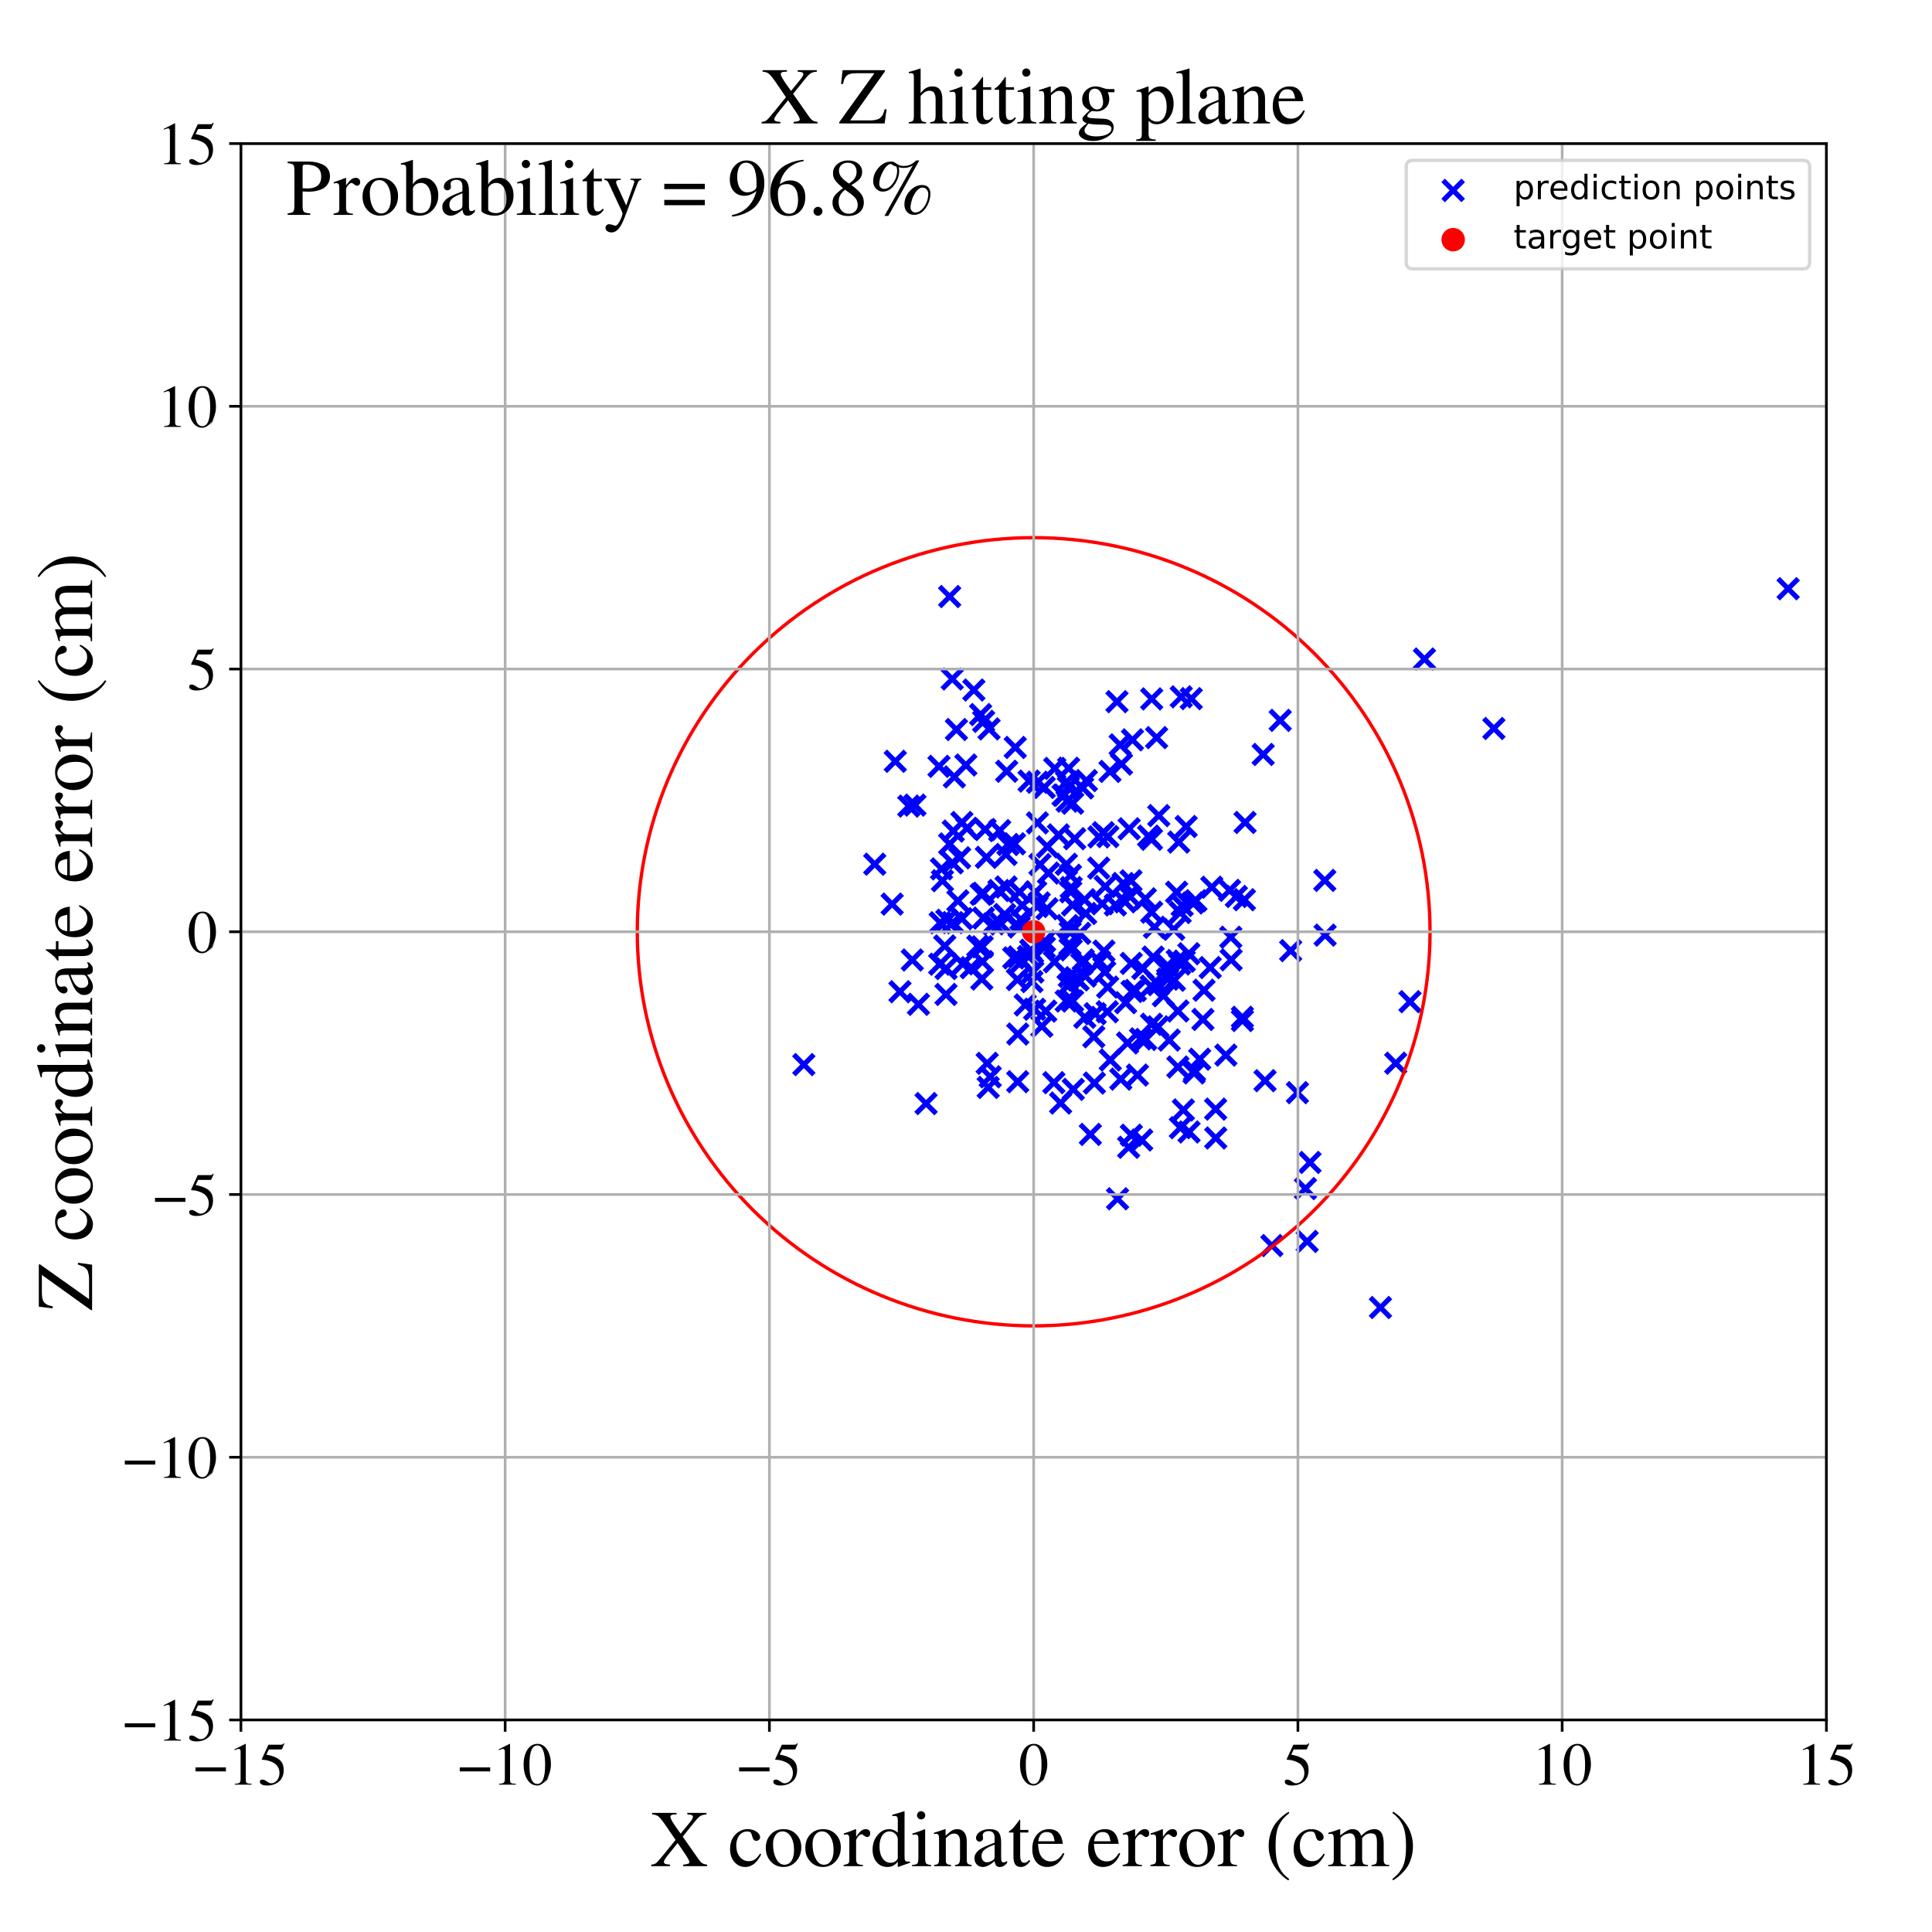 <?xml version="1.0" encoding="utf-8" standalone="no"?>
<!DOCTYPE svg PUBLIC "-//W3C//DTD SVG 1.1//EN"
  "http://www.w3.org/Graphics/SVG/1.1/DTD/svg11.dtd">
<!-- Created with matplotlib (https://matplotlib.org/) -->
<svg height="576pt" version="1.1" viewBox="0 0 576 576" width="576pt" xmlns="http://www.w3.org/2000/svg" xmlns:xlink="http://www.w3.org/1999/xlink">
 <defs>
  <style type="text/css">
*{stroke-linecap:butt;stroke-linejoin:round;}
  </style>
 </defs>
 <g id="figure_1">
  <g id="patch_1">
   <path d="M 0 576 
L 576 576 
L 576 0 
L 0 0 
z
" style="fill:#ffffff;"/>
  </g>
  <g id="axes_1">
   <g id="patch_2">
    <path d="M 71.822 512.784 
L 544.52 512.784 
L 544.52 42.802 
L 71.822 42.802 
z
" style="fill:#ffffff;"/>
   </g>
   <g id="PathCollection_1">
    <defs>
     <path d="M -3 3 
L 3 -3 
M -3 -3 
L 3 3 
" id="mcc458f95c7" style="stroke:#0000ff;stroke-width:1.5;"/>
    </defs>
    <g clip-path="url(#p42c8e8af77)">
     <use style="fill:#0000ff;stroke:#0000ff;stroke-width:1.5;" x="287.95" xlink:href="#mcc458f95c7" y="228.072"/>
     <use style="fill:#0000ff;stroke:#0000ff;stroke-width:1.5;" x="344.825" xlink:href="#mcc458f95c7" y="219.912"/>
     <use style="fill:#0000ff;stroke:#0000ff;stroke-width:1.5;" x="395.063" xlink:href="#mcc458f95c7" y="278.803"/>
     <use style="fill:#0000ff;stroke:#0000ff;stroke-width:1.5;" x="308.455" xlink:href="#mcc458f95c7" y="300.902"/>
     <use style="fill:#0000ff;stroke:#0000ff;stroke-width:1.5;" x="354.438" xlink:href="#mcc458f95c7" y="284.335"/>
     <use style="fill:#0000ff;stroke:#0000ff;stroke-width:1.5;" x="286.779" xlink:href="#mcc458f95c7" y="245.211"/>
     <use style="fill:#0000ff;stroke:#0000ff;stroke-width:1.5;" x="309.286" xlink:href="#mcc458f95c7" y="245.329"/>
     <use style="fill:#0000ff;stroke:#0000ff;stroke-width:1.5;" x="318.6" xlink:href="#mcc458f95c7" y="229.039"/>
     <use style="fill:#0000ff;stroke:#0000ff;stroke-width:1.5;" x="300.128" xlink:href="#mcc458f95c7" y="229.939"/>
     <use style="fill:#0000ff;stroke:#0000ff;stroke-width:1.5;" x="326.098" xlink:href="#mcc458f95c7" y="309.108"/>
     <use style="fill:#0000ff;stroke:#0000ff;stroke-width:1.5;" x="318.966" xlink:href="#mcc458f95c7" y="281.676"/>
     <use style="fill:#0000ff;stroke:#0000ff;stroke-width:1.5;" x="282.053" xlink:href="#mcc458f95c7" y="288.765"/>
     <use style="fill:#0000ff;stroke:#0000ff;stroke-width:1.5;" x="330.237" xlink:href="#mcc458f95c7" y="294.294"/>
     <use style="fill:#0000ff;stroke:#0000ff;stroke-width:1.5;" x="326.275" xlink:href="#mcc458f95c7" y="322.897"/>
     <use style="fill:#0000ff;stroke:#0000ff;stroke-width:1.5;" x="293.131" xlink:href="#mcc458f95c7" y="266.317"/>
     <use style="fill:#0000ff;stroke:#0000ff;stroke-width:1.5;" x="337.507" xlink:href="#mcc458f95c7" y="295.597"/>
     <use style="fill:#0000ff;stroke:#0000ff;stroke-width:1.5;" x="280.163" xlink:href="#mcc458f95c7" y="287.462"/>
     <use style="fill:#0000ff;stroke:#0000ff;stroke-width:1.5;" x="329.12" xlink:href="#mcc458f95c7" y="283.56"/>
     <use style="fill:#0000ff;stroke:#0000ff;stroke-width:1.5;" x="342.435" xlink:href="#mcc458f95c7" y="249.279"/>
     <use style="fill:#0000ff;stroke:#0000ff;stroke-width:1.5;" x="284.529" xlink:href="#mcc458f95c7" y="231.626"/>
     <use style="fill:#0000ff;stroke:#0000ff;stroke-width:1.5;" x="280.692" xlink:href="#mcc458f95c7" y="259.053"/>
     <use style="fill:#0000ff;stroke:#0000ff;stroke-width:1.5;" x="386.808" xlink:href="#mcc458f95c7" y="325.757"/>
     <use style="fill:#0000ff;stroke:#0000ff;stroke-width:1.5;" x="337.187" xlink:href="#mcc458f95c7" y="262.604"/>
     <use style="fill:#0000ff;stroke:#0000ff;stroke-width:1.5;" x="312.144" xlink:href="#mcc458f95c7" y="270.941"/>
     <use style="fill:#0000ff;stroke:#0000ff;stroke-width:1.5;" x="339.113" xlink:href="#mcc458f95c7" y="320.513"/>
     <use style="fill:#0000ff;stroke:#0000ff;stroke-width:1.5;" x="239.651" xlink:href="#mcc458f95c7" y="317.392"/>
     <use style="fill:#0000ff;stroke:#0000ff;stroke-width:1.5;" x="303.681" xlink:href="#mcc458f95c7" y="285.301"/>
     <use style="fill:#0000ff;stroke:#0000ff;stroke-width:1.5;" x="345.479" xlink:href="#mcc458f95c7" y="243.162"/>
     <use style="fill:#0000ff;stroke:#0000ff;stroke-width:1.5;" x="336.485" xlink:href="#mcc458f95c7" y="342.045"/>
     <use style="fill:#0000ff;stroke:#0000ff;stroke-width:1.5;" x="319.206" xlink:href="#mcc458f95c7" y="265.882"/>
     <use style="fill:#0000ff;stroke:#0000ff;stroke-width:1.5;" x="327.56" xlink:href="#mcc458f95c7" y="258.812"/>
     <use style="fill:#0000ff;stroke:#0000ff;stroke-width:1.5;" x="294.615" xlink:href="#mcc458f95c7" y="324.202"/>
     <use style="fill:#0000ff;stroke:#0000ff;stroke-width:1.5;" x="310.047" xlink:href="#mcc458f95c7" y="257.755"/>
     <use style="fill:#0000ff;stroke:#0000ff;stroke-width:1.5;" x="355.152" xlink:href="#mcc458f95c7" y="208.292"/>
     <use style="fill:#0000ff;stroke:#0000ff;stroke-width:1.5;" x="288.289" xlink:href="#mcc458f95c7" y="246.95"/>
     <use style="fill:#0000ff;stroke:#0000ff;stroke-width:1.5;" x="320.663" xlink:href="#mcc458f95c7" y="291.492"/>
     <use style="fill:#0000ff;stroke:#0000ff;stroke-width:1.5;" x="326.509" xlink:href="#mcc458f95c7" y="302.224"/>
     <use style="fill:#0000ff;stroke:#0000ff;stroke-width:1.5;" x="300.508" xlink:href="#mcc458f95c7" y="251.774"/>
     <use style="fill:#0000ff;stroke:#0000ff;stroke-width:1.5;" x="337.626" xlink:href="#mcc458f95c7" y="220.574"/>
     <use style="fill:#0000ff;stroke:#0000ff;stroke-width:1.5;" x="352.176" xlink:href="#mcc458f95c7" y="207.748"/>
     <use style="fill:#0000ff;stroke:#0000ff;stroke-width:1.5;" x="370.401" xlink:href="#mcc458f95c7" y="304.251"/>
     <use style="fill:#0000ff;stroke:#0000ff;stroke-width:1.5;" x="337.279" xlink:href="#mcc458f95c7" y="287.224"/>
     <use style="fill:#0000ff;stroke:#0000ff;stroke-width:1.5;" x="319.049" xlink:href="#mcc458f95c7" y="277.984"/>
     <use style="fill:#0000ff;stroke:#0000ff;stroke-width:1.5;" x="371.194" xlink:href="#mcc458f95c7" y="245.205"/>
     <use style="fill:#0000ff;stroke:#0000ff;stroke-width:1.5;" x="355.992" xlink:href="#mcc458f95c7" y="319.886"/>
     <use style="fill:#0000ff;stroke:#0000ff;stroke-width:1.5;" x="349.939" xlink:href="#mcc458f95c7" y="277.06"/>
     <use style="fill:#0000ff;stroke:#0000ff;stroke-width:1.5;" x="348.121" xlink:href="#mcc458f95c7" y="291.925"/>
     <use style="fill:#0000ff;stroke:#0000ff;stroke-width:1.5;" x="319.764" xlink:href="#mcc458f95c7" y="269.8"/>
     <use style="fill:#0000ff;stroke:#0000ff;stroke-width:1.5;" x="351.846" xlink:href="#mcc458f95c7" y="272.055"/>
     <use style="fill:#0000ff;stroke:#0000ff;stroke-width:1.5;" x="293.189" xlink:href="#mcc458f95c7" y="273.713"/>
     <use style="fill:#0000ff;stroke:#0000ff;stroke-width:1.5;" x="356.552" xlink:href="#mcc458f95c7" y="268.536"/>
     <use style="fill:#0000ff;stroke:#0000ff;stroke-width:1.5;" x="260.793" xlink:href="#mcc458f95c7" y="257.645"/>
     <use style="fill:#0000ff;stroke:#0000ff;stroke-width:1.5;" x="304.75" xlink:href="#mcc458f95c7" y="286.482"/>
     <use style="fill:#0000ff;stroke:#0000ff;stroke-width:1.5;" x="323.666" xlink:href="#mcc458f95c7" y="272.342"/>
     <use style="fill:#0000ff;stroke:#0000ff;stroke-width:1.5;" x="328.949" xlink:href="#mcc458f95c7" y="248.247"/>
     <use style="fill:#0000ff;stroke:#0000ff;stroke-width:1.5;" x="334.351" xlink:href="#mcc458f95c7" y="227.803"/>
     <use style="fill:#0000ff;stroke:#0000ff;stroke-width:1.5;" x="302.461" xlink:href="#mcc458f95c7" y="251.576"/>
     <use style="fill:#0000ff;stroke:#0000ff;stroke-width:1.5;" x="352.448" xlink:href="#mcc458f95c7" y="269.947"/>
     <use style="fill:#0000ff;stroke:#0000ff;stroke-width:1.5;" x="345.359" xlink:href="#mcc458f95c7" y="293.551"/>
     <use style="fill:#0000ff;stroke:#0000ff;stroke-width:1.5;" x="340.382" xlink:href="#mcc458f95c7" y="339.872"/>
     <use style="fill:#0000ff;stroke:#0000ff;stroke-width:1.5;" x="318.233" xlink:href="#mcc458f95c7" y="275.947"/>
     <use style="fill:#0000ff;stroke:#0000ff;stroke-width:1.5;" x="303.968" xlink:href="#mcc458f95c7" y="265.946"/>
     <use style="fill:#0000ff;stroke:#0000ff;stroke-width:1.5;" x="344.194" xlink:href="#mcc458f95c7" y="276.46"/>
     <use style="fill:#0000ff;stroke:#0000ff;stroke-width:1.5;" x="330.921" xlink:href="#mcc458f95c7" y="229.982"/>
     <use style="fill:#0000ff;stroke:#0000ff;stroke-width:1.5;" x="351.703" xlink:href="#mcc458f95c7" y="287.395"/>
     <use style="fill:#0000ff;stroke:#0000ff;stroke-width:1.5;" x="321.913" xlink:href="#mcc458f95c7" y="278.266"/>
     <use style="fill:#0000ff;stroke:#0000ff;stroke-width:1.5;" x="389.711" xlink:href="#mcc458f95c7" y="370.111"/>
     <use style="fill:#0000ff;stroke:#0000ff;stroke-width:1.5;" x="343.35" xlink:href="#mcc458f95c7" y="271.958"/>
     <use style="fill:#0000ff;stroke:#0000ff;stroke-width:1.5;" x="379.187" xlink:href="#mcc458f95c7" y="371.346"/>
     <use style="fill:#0000ff;stroke:#0000ff;stroke-width:1.5;" x="291.518" xlink:href="#mcc458f95c7" y="282.08"/>
     <use style="fill:#0000ff;stroke:#0000ff;stroke-width:1.5;" x="282.033" xlink:href="#mcc458f95c7" y="296.473"/>
     <use style="fill:#0000ff;stroke:#0000ff;stroke-width:1.5;" x="389.206" xlink:href="#mcc458f95c7" y="354.356"/>
     <use style="fill:#0000ff;stroke:#0000ff;stroke-width:1.5;" x="345.228" xlink:href="#mcc458f95c7" y="306.13"/>
     <use style="fill:#0000ff;stroke:#0000ff;stroke-width:1.5;" x="319.359" xlink:href="#mcc458f95c7" y="264.609"/>
     <use style="fill:#0000ff;stroke:#0000ff;stroke-width:1.5;" x="336.551" xlink:href="#mcc458f95c7" y="266.938"/>
     <use style="fill:#0000ff;stroke:#0000ff;stroke-width:1.5;" x="298.435" xlink:href="#mcc458f95c7" y="275.482"/>
     <use style="fill:#0000ff;stroke:#0000ff;stroke-width:1.5;" x="340.718" xlink:href="#mcc458f95c7" y="288.742"/>
     <use style="fill:#0000ff;stroke:#0000ff;stroke-width:1.5;" x="292.357" xlink:href="#mcc458f95c7" y="213.034"/>
     <use style="fill:#0000ff;stroke:#0000ff;stroke-width:1.5;" x="329.499" xlink:href="#mcc458f95c7" y="264.298"/>
     <use style="fill:#0000ff;stroke:#0000ff;stroke-width:1.5;" x="307.926" xlink:href="#mcc458f95c7" y="289.796"/>
     <use style="fill:#0000ff;stroke:#0000ff;stroke-width:1.5;" x="310.612" xlink:href="#mcc458f95c7" y="305.975"/>
     <use style="fill:#0000ff;stroke:#0000ff;stroke-width:1.5;" x="356.127" xlink:href="#mcc458f95c7" y="319.237"/>
     <use style="fill:#0000ff;stroke:#0000ff;stroke-width:1.5;" x="343.784" xlink:href="#mcc458f95c7" y="285.335"/>
     <use style="fill:#0000ff;stroke:#0000ff;stroke-width:1.5;" x="394.966" xlink:href="#mcc458f95c7" y="262.475"/>
     <use style="fill:#0000ff;stroke:#0000ff;stroke-width:1.5;" x="322.779" xlink:href="#mcc458f95c7" y="234.911"/>
     <use style="fill:#0000ff;stroke:#0000ff;stroke-width:1.5;" x="368.605" xlink:href="#mcc458f95c7" y="267.271"/>
     <use style="fill:#0000ff;stroke:#0000ff;stroke-width:1.5;" x="354.497" xlink:href="#mcc458f95c7" y="337.481"/>
     <use style="fill:#0000ff;stroke:#0000ff;stroke-width:1.5;" x="303.418" xlink:href="#mcc458f95c7" y="322.493"/>
     <use style="fill:#0000ff;stroke:#0000ff;stroke-width:1.5;" x="318.977" xlink:href="#mcc458f95c7" y="293.22"/>
     <use style="fill:#0000ff;stroke:#0000ff;stroke-width:1.5;" x="299.921" xlink:href="#mcc458f95c7" y="254.745"/>
     <use style="fill:#0000ff;stroke:#0000ff;stroke-width:1.5;" x="290.345" xlink:href="#mcc458f95c7" y="205.721"/>
     <use style="fill:#0000ff;stroke:#0000ff;stroke-width:1.5;" x="328.638" xlink:href="#mcc458f95c7" y="269.448"/>
     <use style="fill:#0000ff;stroke:#0000ff;stroke-width:1.5;" x="333.181" xlink:href="#mcc458f95c7" y="357.401"/>
     <use style="fill:#0000ff;stroke:#0000ff;stroke-width:1.5;" x="303.873" xlink:href="#mcc458f95c7" y="276.358"/>
     <use style="fill:#0000ff;stroke:#0000ff;stroke-width:1.5;" x="351.168" xlink:href="#mcc458f95c7" y="318.105"/>
     <use style="fill:#0000ff;stroke:#0000ff;stroke-width:1.5;" x="272.784" xlink:href="#mcc458f95c7" y="240.035"/>
     <use style="fill:#0000ff;stroke:#0000ff;stroke-width:1.5;" x="302.685" xlink:href="#mcc458f95c7" y="222.84"/>
     <use style="fill:#0000ff;stroke:#0000ff;stroke-width:1.5;" x="283.92" xlink:href="#mcc458f95c7" y="257.241"/>
     <use style="fill:#0000ff;stroke:#0000ff;stroke-width:1.5;" x="350.986" xlink:href="#mcc458f95c7" y="286.36"/>
     <use style="fill:#0000ff;stroke:#0000ff;stroke-width:1.5;" x="292.906" xlink:href="#mcc458f95c7" y="286.696"/>
     <use style="fill:#0000ff;stroke:#0000ff;stroke-width:1.5;" x="341.463" xlink:href="#mcc458f95c7" y="267.965"/>
     <use style="fill:#0000ff;stroke:#0000ff;stroke-width:1.5;" x="311.328" xlink:href="#mcc458f95c7" y="234.77"/>
     <use style="fill:#0000ff;stroke:#0000ff;stroke-width:1.5;" x="273.82" xlink:href="#mcc458f95c7" y="299.423"/>
     <use style="fill:#0000ff;stroke:#0000ff;stroke-width:1.5;" x="276.095" xlink:href="#mcc458f95c7" y="329.011"/>
     <use style="fill:#0000ff;stroke:#0000ff;stroke-width:1.5;" x="319.272" xlink:href="#mcc458f95c7" y="277.093"/>
     <use style="fill:#0000ff;stroke:#0000ff;stroke-width:1.5;" x="334.874" xlink:href="#mcc458f95c7" y="263.403"/>
     <use style="fill:#0000ff;stroke:#0000ff;stroke-width:1.5;" x="314.46" xlink:href="#mcc458f95c7" y="229.093"/>
     <use style="fill:#0000ff;stroke:#0000ff;stroke-width:1.5;" x="318.809" xlink:href="#mcc458f95c7" y="291.158"/>
     <use style="fill:#0000ff;stroke:#0000ff;stroke-width:1.5;" x="332.533" xlink:href="#mcc458f95c7" y="269.802"/>
     <use style="fill:#0000ff;stroke:#0000ff;stroke-width:1.5;" x="350.133" xlink:href="#mcc458f95c7" y="292.247"/>
     <use style="fill:#0000ff;stroke:#0000ff;stroke-width:1.5;" x="284.209" xlink:href="#mcc458f95c7" y="247.774"/>
     <use style="fill:#0000ff;stroke:#0000ff;stroke-width:1.5;" x="343.163" xlink:href="#mcc458f95c7" y="294.01"/>
     <use style="fill:#0000ff;stroke:#0000ff;stroke-width:1.5;" x="312.286" xlink:href="#mcc458f95c7" y="252.463"/>
     <use style="fill:#0000ff;stroke:#0000ff;stroke-width:1.5;" x="331.013" xlink:href="#mcc458f95c7" y="316.016"/>
     <use style="fill:#0000ff;stroke:#0000ff;stroke-width:1.5;" x="367.039" xlink:href="#mcc458f95c7" y="286.154"/>
     <use style="fill:#0000ff;stroke:#0000ff;stroke-width:1.5;" x="376.598" xlink:href="#mcc458f95c7" y="224.934"/>
     <use style="fill:#0000ff;stroke:#0000ff;stroke-width:1.5;" x="308.771" xlink:href="#mcc458f95c7" y="265.927"/>
     <use style="fill:#0000ff;stroke:#0000ff;stroke-width:1.5;" x="302.234" xlink:href="#mcc458f95c7" y="285.581"/>
     <use style="fill:#0000ff;stroke:#0000ff;stroke-width:1.5;" x="312.587" xlink:href="#mcc458f95c7" y="260.294"/>
     <use style="fill:#0000ff;stroke:#0000ff;stroke-width:1.5;" x="333.96" xlink:href="#mcc458f95c7" y="222.073"/>
     <use style="fill:#0000ff;stroke:#0000ff;stroke-width:1.5;" x="351.429" xlink:href="#mcc458f95c7" y="251.058"/>
     <use style="fill:#0000ff;stroke:#0000ff;stroke-width:1.5;" x="370.406" xlink:href="#mcc458f95c7" y="303.292"/>
     <use style="fill:#0000ff;stroke:#0000ff;stroke-width:1.5;" x="283.129" xlink:href="#mcc458f95c7" y="177.85"/>
     <use style="fill:#0000ff;stroke:#0000ff;stroke-width:1.5;" x="350.791" xlink:href="#mcc458f95c7" y="266.004"/>
     <use style="fill:#0000ff;stroke:#0000ff;stroke-width:1.5;" x="319.356" xlink:href="#mcc458f95c7" y="283.199"/>
     <use style="fill:#0000ff;stroke:#0000ff;stroke-width:1.5;" x="358.963" xlink:href="#mcc458f95c7" y="295.22"/>
     <use style="fill:#0000ff;stroke:#0000ff;stroke-width:1.5;" x="306.615" xlink:href="#mcc458f95c7" y="285.186"/>
     <use style="fill:#0000ff;stroke:#0000ff;stroke-width:1.5;" x="318.521" xlink:href="#mcc458f95c7" y="234.69"/>
     <use style="fill:#0000ff;stroke:#0000ff;stroke-width:1.5;" x="322.944" xlink:href="#mcc458f95c7" y="286.187"/>
     <use style="fill:#0000ff;stroke:#0000ff;stroke-width:1.5;" x="266.921" xlink:href="#mcc458f95c7" y="226.973"/>
     <use style="fill:#0000ff;stroke:#0000ff;stroke-width:1.5;" x="377.151" xlink:href="#mcc458f95c7" y="322.19"/>
     <use style="fill:#0000ff;stroke:#0000ff;stroke-width:1.5;" x="320.4" xlink:href="#mcc458f95c7" y="250.044"/>
     <use style="fill:#0000ff;stroke:#0000ff;stroke-width:1.5;" x="322.518" xlink:href="#mcc458f95c7" y="287.343"/>
     <use style="fill:#0000ff;stroke:#0000ff;stroke-width:1.5;" x="307.837" xlink:href="#mcc458f95c7" y="284.012"/>
     <use style="fill:#0000ff;stroke:#0000ff;stroke-width:1.5;" x="355.603" xlink:href="#mcc458f95c7" y="269.2"/>
     <use style="fill:#0000ff;stroke:#0000ff;stroke-width:1.5;" x="327.627" xlink:href="#mcc458f95c7" y="249.512"/>
     <use style="fill:#0000ff;stroke:#0000ff;stroke-width:1.5;" x="319.136" xlink:href="#mcc458f95c7" y="260.95"/>
     <use style="fill:#0000ff;stroke:#0000ff;stroke-width:1.5;" x="292.711" xlink:href="#mcc458f95c7" y="291.887"/>
     <use style="fill:#0000ff;stroke:#0000ff;stroke-width:1.5;" x="292.825" xlink:href="#mcc458f95c7" y="282.282"/>
     <use style="fill:#0000ff;stroke:#0000ff;stroke-width:1.5;" x="285.146" xlink:href="#mcc458f95c7" y="217.498"/>
     <use style="fill:#0000ff;stroke:#0000ff;stroke-width:1.5;" x="343.293" xlink:href="#mcc458f95c7" y="250.234"/>
     <use style="fill:#0000ff;stroke:#0000ff;stroke-width:1.5;" x="381.677" xlink:href="#mcc458f95c7" y="214.767"/>
     <use style="fill:#0000ff;stroke:#0000ff;stroke-width:1.5;" x="365.476" xlink:href="#mcc458f95c7" y="314.567"/>
     <use style="fill:#0000ff;stroke:#0000ff;stroke-width:1.5;" x="279.949" xlink:href="#mcc458f95c7" y="228.478"/>
     <use style="fill:#0000ff;stroke:#0000ff;stroke-width:1.5;" x="351.177" xlink:href="#mcc458f95c7" y="301.413"/>
     <use style="fill:#0000ff;stroke:#0000ff;stroke-width:1.5;" x="294.316" xlink:href="#mcc458f95c7" y="317.02"/>
     <use style="fill:#0000ff;stroke:#0000ff;stroke-width:1.5;" x="293.256" xlink:href="#mcc458f95c7" y="215.065"/>
     <use style="fill:#0000ff;stroke:#0000ff;stroke-width:1.5;" x="323.884" xlink:href="#mcc458f95c7" y="232.731"/>
     <use style="fill:#0000ff;stroke:#0000ff;stroke-width:1.5;" x="283.123" xlink:href="#mcc458f95c7" y="251.608"/>
     <use style="fill:#0000ff;stroke:#0000ff;stroke-width:1.5;" x="287.032" xlink:href="#mcc458f95c7" y="287.378"/>
     <use style="fill:#0000ff;stroke:#0000ff;stroke-width:1.5;" x="360.806" xlink:href="#mcc458f95c7" y="288.468"/>
     <use style="fill:#0000ff;stroke:#0000ff;stroke-width:1.5;" x="316.933" xlink:href="#mcc458f95c7" y="237.091"/>
     <use style="fill:#0000ff;stroke:#0000ff;stroke-width:1.5;" x="317.278" xlink:href="#mcc458f95c7" y="237.027"/>
     <use style="fill:#0000ff;stroke:#0000ff;stroke-width:1.5;" x="280.983" xlink:href="#mcc458f95c7" y="262.573"/>
     <use style="fill:#0000ff;stroke:#0000ff;stroke-width:1.5;" x="334.146" xlink:href="#mcc458f95c7" y="321.725"/>
     <use style="fill:#0000ff;stroke:#0000ff;stroke-width:1.5;" x="361.276" xlink:href="#mcc458f95c7" y="264.517"/>
     <use style="fill:#0000ff;stroke:#0000ff;stroke-width:1.5;" x="323.422" xlink:href="#mcc458f95c7" y="303.3"/>
     <use style="fill:#0000ff;stroke:#0000ff;stroke-width:1.5;" x="337.296" xlink:href="#mcc458f95c7" y="338.447"/>
     <use style="fill:#0000ff;stroke:#0000ff;stroke-width:1.5;" x="362.426" xlink:href="#mcc458f95c7" y="330.673"/>
     <use style="fill:#0000ff;stroke:#0000ff;stroke-width:1.5;" x="281.661" xlink:href="#mcc458f95c7" y="282.022"/>
     <use style="fill:#0000ff;stroke:#0000ff;stroke-width:1.5;" x="295.226" xlink:href="#mcc458f95c7" y="321.035"/>
     <use style="fill:#0000ff;stroke:#0000ff;stroke-width:1.5;" x="315.566" xlink:href="#mcc458f95c7" y="248.908"/>
     <use style="fill:#0000ff;stroke:#0000ff;stroke-width:1.5;" x="297.82" xlink:href="#mcc458f95c7" y="265.497"/>
     <use style="fill:#0000ff;stroke:#0000ff;stroke-width:1.5;" x="298.038" xlink:href="#mcc458f95c7" y="247.641"/>
     <use style="fill:#0000ff;stroke:#0000ff;stroke-width:1.5;" x="371.007" xlink:href="#mcc458f95c7" y="268.244"/>
     <use style="fill:#0000ff;stroke:#0000ff;stroke-width:1.5;" x="343.309" xlink:href="#mcc458f95c7" y="305.373"/>
     <use style="fill:#0000ff;stroke:#0000ff;stroke-width:1.5;" x="357.667" xlink:href="#mcc458f95c7" y="315.793"/>
     <use style="fill:#0000ff;stroke:#0000ff;stroke-width:1.5;" x="282.283" xlink:href="#mcc458f95c7" y="274.368"/>
     <use style="fill:#0000ff;stroke:#0000ff;stroke-width:1.5;" x="296.148" xlink:href="#mcc458f95c7" y="275.446"/>
     <use style="fill:#0000ff;stroke:#0000ff;stroke-width:1.5;" x="424.678" xlink:href="#mcc458f95c7" y="196.478"/>
     <use style="fill:#0000ff;stroke:#0000ff;stroke-width:1.5;" x="390.55" xlink:href="#mcc458f95c7" y="346.565"/>
     <use style="fill:#0000ff;stroke:#0000ff;stroke-width:1.5;" x="323.567" xlink:href="#mcc458f95c7" y="291.013"/>
     <use style="fill:#0000ff;stroke:#0000ff;stroke-width:1.5;" x="335.591" xlink:href="#mcc458f95c7" y="298.936"/>
     <use style="fill:#0000ff;stroke:#0000ff;stroke-width:1.5;" x="366.575" xlink:href="#mcc458f95c7" y="265.449"/>
     <use style="fill:#0000ff;stroke:#0000ff;stroke-width:1.5;" x="314.19" xlink:href="#mcc458f95c7" y="322.78"/>
     <use style="fill:#0000ff;stroke:#0000ff;stroke-width:1.5;" x="730.879" xlink:href="#mcc458f95c7" y="325.568"/>
     <use style="fill:#0000ff;stroke:#0000ff;stroke-width:1.5;" x="675.905" xlink:href="#mcc458f95c7" y="128.48"/>
     <use style="fill:#0000ff;stroke:#0000ff;stroke-width:1.5;" x="270.946" xlink:href="#mcc458f95c7" y="240.326"/>
     <use style="fill:#0000ff;stroke:#0000ff;stroke-width:1.5;" x="304.794" xlink:href="#mcc458f95c7" y="269.886"/>
     <use style="fill:#0000ff;stroke:#0000ff;stroke-width:1.5;" x="286.093" xlink:href="#mcc458f95c7" y="255.745"/>
     <use style="fill:#0000ff;stroke:#0000ff;stroke-width:1.5;" x="268.304" xlink:href="#mcc458f95c7" y="295.67"/>
     <use style="fill:#0000ff;stroke:#0000ff;stroke-width:1.5;" x="318.145" xlink:href="#mcc458f95c7" y="238.86"/>
     <use style="fill:#0000ff;stroke:#0000ff;stroke-width:1.5;" x="304.358" xlink:href="#mcc458f95c7" y="274.119"/>
     <use style="fill:#0000ff;stroke:#0000ff;stroke-width:1.5;" x="294.873" xlink:href="#mcc458f95c7" y="217.311"/>
     <use style="fill:#0000ff;stroke:#0000ff;stroke-width:1.5;" x="335.404" xlink:href="#mcc458f95c7" y="268.863"/>
     <use style="fill:#0000ff;stroke:#0000ff;stroke-width:1.5;" x="303.433" xlink:href="#mcc458f95c7" y="308.28"/>
     <use style="fill:#0000ff;stroke:#0000ff;stroke-width:1.5;" x="317.876" xlink:href="#mcc458f95c7" y="298.44"/>
     <use style="fill:#0000ff;stroke:#0000ff;stroke-width:1.5;" x="411.561" xlink:href="#mcc458f95c7" y="389.824"/>
     <use style="fill:#0000ff;stroke:#0000ff;stroke-width:1.5;" x="285.582" xlink:href="#mcc458f95c7" y="268.571"/>
     <use style="fill:#0000ff;stroke:#0000ff;stroke-width:1.5;" x="299.533" xlink:href="#mcc458f95c7" y="272.656"/>
     <use style="fill:#0000ff;stroke:#0000ff;stroke-width:1.5;" x="336.165" xlink:href="#mcc458f95c7" y="310.942"/>
     <use style="fill:#0000ff;stroke:#0000ff;stroke-width:1.5;" x="330.12" xlink:href="#mcc458f95c7" y="301.645"/>
     <use style="fill:#0000ff;stroke:#0000ff;stroke-width:1.5;" x="353.634" xlink:href="#mcc458f95c7" y="246.413"/>
     <use style="fill:#0000ff;stroke:#0000ff;stroke-width:1.5;" x="286.738" xlink:href="#mcc458f95c7" y="273.898"/>
     <use style="fill:#0000ff;stroke:#0000ff;stroke-width:1.5;" x="314.36" xlink:href="#mcc458f95c7" y="286.728"/>
     <use style="fill:#0000ff;stroke:#0000ff;stroke-width:1.5;" x="327.85" xlink:href="#mcc458f95c7" y="286.676"/>
     <use style="fill:#0000ff;stroke:#0000ff;stroke-width:1.5;" x="728.172" xlink:href="#mcc458f95c7" y="325.825"/>
     <use style="fill:#0000ff;stroke:#0000ff;stroke-width:1.5;" x="294.07" xlink:href="#mcc458f95c7" y="255.609"/>
     <use style="fill:#0000ff;stroke:#0000ff;stroke-width:1.5;" x="305.662" xlink:href="#mcc458f95c7" y="299.614"/>
     <use style="fill:#0000ff;stroke:#0000ff;stroke-width:1.5;" x="351.91" xlink:href="#mcc458f95c7" y="336.209"/>
     <use style="fill:#0000ff;stroke:#0000ff;stroke-width:1.5;" x="323.325" xlink:href="#mcc458f95c7" y="268.236"/>
     <use style="fill:#0000ff;stroke:#0000ff;stroke-width:1.5;" x="352.809" xlink:href="#mcc458f95c7" y="330.912"/>
     <use style="fill:#0000ff;stroke:#0000ff;stroke-width:1.5;" x="299.946" xlink:href="#mcc458f95c7" y="264.433"/>
     <use style="fill:#0000ff;stroke:#0000ff;stroke-width:1.5;" x="293.694" xlink:href="#mcc458f95c7" y="247.303"/>
     <use style="fill:#0000ff;stroke:#0000ff;stroke-width:1.5;" x="333.016" xlink:href="#mcc458f95c7" y="209.191"/>
     <use style="fill:#0000ff;stroke:#0000ff;stroke-width:1.5;" x="311.45" xlink:href="#mcc458f95c7" y="280.574"/>
     <use style="fill:#0000ff;stroke:#0000ff;stroke-width:1.5;" x="338.476" xlink:href="#mcc458f95c7" y="295.292"/>
     <use style="fill:#0000ff;stroke:#0000ff;stroke-width:1.5;" x="265.98" xlink:href="#mcc458f95c7" y="269.547"/>
     <use style="fill:#0000ff;stroke:#0000ff;stroke-width:1.5;" x="284.05" xlink:href="#mcc458f95c7" y="275.061"/>
     <use style="fill:#0000ff;stroke:#0000ff;stroke-width:1.5;" x="289.554" xlink:href="#mcc458f95c7" y="288.503"/>
     <use style="fill:#0000ff;stroke:#0000ff;stroke-width:1.5;" x="319.803" xlink:href="#mcc458f95c7" y="239.466"/>
     <use style="fill:#0000ff;stroke:#0000ff;stroke-width:1.5;" x="533.113" xlink:href="#mcc458f95c7" y="175.515"/>
     <use style="fill:#0000ff;stroke:#0000ff;stroke-width:1.5;" x="318.435" xlink:href="#mcc458f95c7" y="293.772"/>
     <use style="fill:#0000ff;stroke:#0000ff;stroke-width:1.5;" x="319.787" xlink:href="#mcc458f95c7" y="298.449"/>
     <use style="fill:#0000ff;stroke:#0000ff;stroke-width:1.5;" x="306.805" xlink:href="#mcc458f95c7" y="232.87"/>
     <use style="fill:#0000ff;stroke:#0000ff;stroke-width:1.5;" x="353.069" xlink:href="#mcc458f95c7" y="286.546"/>
     <use style="fill:#0000ff;stroke:#0000ff;stroke-width:1.5;" x="321.411" xlink:href="#mcc458f95c7" y="292.143"/>
     <use style="fill:#0000ff;stroke:#0000ff;stroke-width:1.5;" x="319.985" xlink:href="#mcc458f95c7" y="324.78"/>
     <use style="fill:#0000ff;stroke:#0000ff;stroke-width:1.5;" x="348.586" xlink:href="#mcc458f95c7" y="310.081"/>
     <use style="fill:#0000ff;stroke:#0000ff;stroke-width:1.5;" x="317.92" xlink:href="#mcc458f95c7" y="257.67"/>
     <use style="fill:#0000ff;stroke:#0000ff;stroke-width:1.5;" x="346.852" xlink:href="#mcc458f95c7" y="296.862"/>
     <use style="fill:#0000ff;stroke:#0000ff;stroke-width:1.5;" x="340.04" xlink:href="#mcc458f95c7" y="309.725"/>
     <use style="fill:#0000ff;stroke:#0000ff;stroke-width:1.5;" x="307.657" xlink:href="#mcc458f95c7" y="292.645"/>
     <use style="fill:#0000ff;stroke:#0000ff;stroke-width:1.5;" x="420.372" xlink:href="#mcc458f95c7" y="298.637"/>
     <use style="fill:#0000ff;stroke:#0000ff;stroke-width:1.5;" x="416.12" xlink:href="#mcc458f95c7" y="316.984"/>
     <use style="fill:#0000ff;stroke:#0000ff;stroke-width:1.5;" x="348.078" xlink:href="#mcc458f95c7" y="287.869"/>
     <use style="fill:#0000ff;stroke:#0000ff;stroke-width:1.5;" x="309.301" xlink:href="#mcc458f95c7" y="233.212"/>
     <use style="fill:#0000ff;stroke:#0000ff;stroke-width:1.5;" x="362.455" xlink:href="#mcc458f95c7" y="339.273"/>
     <use style="fill:#0000ff;stroke:#0000ff;stroke-width:1.5;" x="343.359" xlink:href="#mcc458f95c7" y="208.37"/>
     <use style="fill:#0000ff;stroke:#0000ff;stroke-width:1.5;" x="329.356" xlink:href="#mcc458f95c7" y="289.788"/>
     <use style="fill:#0000ff;stroke:#0000ff;stroke-width:1.5;" x="309.206" xlink:href="#mcc458f95c7" y="270.248"/>
     <use style="fill:#0000ff;stroke:#0000ff;stroke-width:1.5;" x="325.075" xlink:href="#mcc458f95c7" y="338.209"/>
     <use style="fill:#0000ff;stroke:#0000ff;stroke-width:1.5;" x="303.328" xlink:href="#mcc458f95c7" y="292.042"/>
     <use style="fill:#0000ff;stroke:#0000ff;stroke-width:1.5;" x="309.824" xlink:href="#mcc458f95c7" y="269.194"/>
     <use style="fill:#0000ff;stroke:#0000ff;stroke-width:1.5;" x="311.777" xlink:href="#mcc458f95c7" y="301.449"/>
     <use style="fill:#0000ff;stroke:#0000ff;stroke-width:1.5;" x="307.295" xlink:href="#mcc458f95c7" y="283.283"/>
     <use style="fill:#0000ff;stroke:#0000ff;stroke-width:1.5;" x="330.286" xlink:href="#mcc458f95c7" y="249.417"/>
     <use style="fill:#0000ff;stroke:#0000ff;stroke-width:1.5;" x="358.633" xlink:href="#mcc458f95c7" y="303.936"/>
     <use style="fill:#0000ff;stroke:#0000ff;stroke-width:1.5;" x="317.967" xlink:href="#mcc458f95c7" y="233.11"/>
     <use style="fill:#0000ff;stroke:#0000ff;stroke-width:1.5;" x="366.943" xlink:href="#mcc458f95c7" y="279.43"/>
     <use style="fill:#0000ff;stroke:#0000ff;stroke-width:1.5;" x="341.585" xlink:href="#mcc458f95c7" y="309.903"/>
     <use style="fill:#0000ff;stroke:#0000ff;stroke-width:1.5;" x="445.38" xlink:href="#mcc458f95c7" y="217.188"/>
     <use style="fill:#0000ff;stroke:#0000ff;stroke-width:1.5;" x="271.992" xlink:href="#mcc458f95c7" y="286.211"/>
     <use style="fill:#0000ff;stroke:#0000ff;stroke-width:1.5;" x="311.359" xlink:href="#mcc458f95c7" y="282.492"/>
     <use style="fill:#0000ff;stroke:#0000ff;stroke-width:1.5;" x="336.638" xlink:href="#mcc458f95c7" y="247.089"/>
     <use style="fill:#0000ff;stroke:#0000ff;stroke-width:1.5;" x="280.312" xlink:href="#mcc458f95c7" y="275.11"/>
     <use style="fill:#0000ff;stroke:#0000ff;stroke-width:1.5;" x="384.796" xlink:href="#mcc458f95c7" y="283.416"/>
     <use style="fill:#0000ff;stroke:#0000ff;stroke-width:1.5;" x="292.526" xlink:href="#mcc458f95c7" y="266.618"/>
     <use style="fill:#0000ff;stroke:#0000ff;stroke-width:1.5;" x="283.902" xlink:href="#mcc458f95c7" y="202.421"/>
     <use style="fill:#0000ff;stroke:#0000ff;stroke-width:1.5;" x="316.206" xlink:href="#mcc458f95c7" y="328.866"/>
    </g>
   </g>
   <g id="PathCollection_2">
    <defs>
     <path d="M 0 3 
C 0.796 3 1.559 2.684 2.121 2.121 
C 2.684 1.559 3 0.796 3 0 
C 3 -0.796 2.684 -1.559 2.121 -2.121 
C 1.559 -2.684 0.796 -3 0 -3 
C -0.796 -3 -1.559 -2.684 -2.121 -2.121 
C -2.684 -1.559 -3 -0.796 -3 0 
C -3 0.796 -2.684 1.559 -2.121 2.121 
C -1.559 2.684 -0.796 3 0 3 
z
" id="m9d67a7e952" style="stroke:#ff0000;"/>
    </defs>
    <g clip-path="url(#p42c8e8af77)">
     <use style="fill:#ff0000;stroke:#ff0000;" x="308.171" xlink:href="#m9d67a7e952" y="277.793"/>
    </g>
   </g>
   <g id="patch_3">
    <path clip-path="url(#p42c8e8af77)" d="M 308.171 395.288 
C 339.511 395.288 369.572 382.908 391.733 360.875 
C 413.894 338.841 426.346 308.953 426.346 277.793 
C 426.346 246.633 413.894 216.745 391.733 194.711 
C 369.572 172.677 339.511 160.297 308.171 160.297 
C 276.831 160.297 246.77 172.677 224.609 194.711 
C 202.448 216.745 189.997 246.633 189.997 277.793 
C 189.997 308.953 202.448 338.841 224.609 360.875 
C 246.77 382.908 276.831 395.288 308.171 395.288 
z
" style="fill:none;stroke:#ff0000;stroke-linejoin:miter;"/>
   </g>
   <g id="matplotlib.axis_1">
    <g id="xtick_1">
     <g id="line2d_1">
      <path clip-path="url(#p42c8e8af77)" d="M 71.822 512.784 
L 71.822 42.802 
" style="fill:none;stroke:#b0b0b0;stroke-linecap:square;stroke-width:0.8;"/>
     </g>
     <g id="line2d_2">
      <defs>
       <path d="M 0 0 
L 0 3.5 
" id="m4e1780128c" style="stroke:#000000;stroke-width:0.8;"/>
      </defs>
      <g>
       <use style="stroke:#000000;stroke-width:0.8;" x="71.822" xlink:href="#m4e1780128c" y="512.784"/>
      </g>
     </g>
     <g id="text_1">
      <!-- −15 -->
      <defs>
       <path d="M 3 22 
L 3 28.594 
L 53.406 28.594 
L 53.406 22 
z
" id="FreeSerif-8722"/>
       <path d="M 18.297 59.297 
Q 16.5 59.297 11.094 57.094 
L 11.094 58.5 
L 29.094 67.594 
L 29.906 67.406 
L 29.906 7.406 
Q 29.906 3.797 31.703 2.688 
Q 33.5 1.594 39.406 1.5 
L 39.406 0 
L 11.797 0 
L 11.797 1.5 
Q 17.406 1.703 19.344 3.141 
Q 21.297 4.594 21.297 9.297 
L 21.297 54.594 
Q 21.297 59.297 18.297 59.297 
z
" id="FreeSerif-49"/>
       <path d="M 35.703 19.406 
Q 35.703 24.703 33.344 28.797 
Q 31 32.906 27.641 35.156 
Q 24.297 37.406 20.141 38.844 
Q 16 40.297 12.953 40.75 
Q 9.906 41.203 7.594 41.203 
Q 6.406 41.203 6.406 42 
Q 6.406 42.297 6.5 42.5 
L 17.406 66.203 
L 38.297 66.203 
Q 39.906 66.203 40.844 66.703 
Q 41.797 67.203 42.906 68.797 
L 43.797 68.094 
L 40 59.203 
Q 39.594 58.297 37.703 58.297 
L 18.094 58.297 
L 13.906 49.797 
Q 28.5 47.203 35.594 41.344 
Q 42.703 35.5 42.703 24.203 
Q 42.703 18.297 40.844 13.688 
Q 39 9.094 36.141 6.297 
Q 33.297 3.5 29.547 1.703 
Q 25.797 -0.094 22.344 -0.75 
Q 18.906 -1.406 15.406 -1.406 
Q 9.797 -1.406 6.5 0.25 
Q 3.203 1.906 3.203 4.797 
Q 3.203 8.5 7.5 8.5 
Q 10.297 8.5 14.75 5.391 
Q 19.203 2.297 21.797 2.297 
Q 27.703 2.297 31.703 7.25 
Q 35.703 12.203 35.703 19.406 
z
" id="FreeSerif-53"/>
      </defs>
      <g transform="translate(57.746 532.077)scale(0.18 -0.18)">
       <use xlink:href="#FreeSerif-8722"/>
       <use x="56.4" xlink:href="#FreeSerif-49"/>
       <use x="106.4" xlink:href="#FreeSerif-53"/>
      </g>
     </g>
    </g>
    <g id="xtick_2">
     <g id="line2d_3">
      <path clip-path="url(#p42c8e8af77)" d="M 150.605 512.784 
L 150.605 42.802 
" style="fill:none;stroke:#b0b0b0;stroke-linecap:square;stroke-width:0.8;"/>
     </g>
     <g id="line2d_4">
      <g>
       <use style="stroke:#000000;stroke-width:0.8;" x="150.605" xlink:href="#m4e1780128c" y="512.784"/>
      </g>
     </g>
     <g id="text_2">
      <!-- −10 -->
      <defs>
       <path d="M 47.594 17.797 
Q 35.203 -1.406 25 -1.406 
Q 14.797 -1.406 8.594 8.391 
Q 2.406 18.203 2.406 33.594 
Q 2.406 48.094 8.594 57.844 
Q 14.797 67.594 25.406 67.594 
Q 35.203 67.594 41.391 58 
Q 47.594 48.406 47.594 33 
Q 47.594 17.797 35.203 -1.406 
z
M 25.094 65 
Q 12 65 12 32.703 
Q 12 1.203 25 1.203 
Q 38 1.203 38 32.797 
Q 38 48.5 34.703 56.75 
Q 31.406 65 25.094 65 
z
" id="FreeSerif-48"/>
      </defs>
      <g transform="translate(136.529 532.077)scale(0.18 -0.18)">
       <use xlink:href="#FreeSerif-8722"/>
       <use x="56.4" xlink:href="#FreeSerif-49"/>
       <use x="106.4" xlink:href="#FreeSerif-48"/>
      </g>
     </g>
    </g>
    <g id="xtick_3">
     <g id="line2d_5">
      <path clip-path="url(#p42c8e8af77)" d="M 229.388 512.784 
L 229.388 42.802 
" style="fill:none;stroke:#b0b0b0;stroke-linecap:square;stroke-width:0.8;"/>
     </g>
     <g id="line2d_6">
      <g>
       <use style="stroke:#000000;stroke-width:0.8;" x="229.388" xlink:href="#m4e1780128c" y="512.784"/>
      </g>
     </g>
     <g id="text_3">
      <!-- −5 -->
      <g transform="translate(219.812 532.077)scale(0.18 -0.18)">
       <use xlink:href="#FreeSerif-8722"/>
       <use x="56.4" xlink:href="#FreeSerif-53"/>
      </g>
     </g>
    </g>
    <g id="xtick_4">
     <g id="line2d_7">
      <path clip-path="url(#p42c8e8af77)" d="M 308.171 512.784 
L 308.171 42.802 
" style="fill:none;stroke:#b0b0b0;stroke-linecap:square;stroke-width:0.8;"/>
     </g>
     <g id="line2d_8">
      <g>
       <use style="stroke:#000000;stroke-width:0.8;" x="308.171" xlink:href="#m4e1780128c" y="512.784"/>
      </g>
     </g>
     <g id="text_4">
      <!-- 0 -->
      <g transform="translate(303.671 532.077)scale(0.18 -0.18)">
       <use xlink:href="#FreeSerif-48"/>
      </g>
     </g>
    </g>
    <g id="xtick_5">
     <g id="line2d_9">
      <path clip-path="url(#p42c8e8af77)" d="M 386.954 512.784 
L 386.954 42.802 
" style="fill:none;stroke:#b0b0b0;stroke-linecap:square;stroke-width:0.8;"/>
     </g>
     <g id="line2d_10">
      <g>
       <use style="stroke:#000000;stroke-width:0.8;" x="386.954" xlink:href="#m4e1780128c" y="512.784"/>
      </g>
     </g>
     <g id="text_5">
      <!-- 5 -->
      <g transform="translate(382.454 532.077)scale(0.18 -0.18)">
       <use xlink:href="#FreeSerif-53"/>
      </g>
     </g>
    </g>
    <g id="xtick_6">
     <g id="line2d_11">
      <path clip-path="url(#p42c8e8af77)" d="M 465.737 512.784 
L 465.737 42.802 
" style="fill:none;stroke:#b0b0b0;stroke-linecap:square;stroke-width:0.8;"/>
     </g>
     <g id="line2d_12">
      <g>
       <use style="stroke:#000000;stroke-width:0.8;" x="465.737" xlink:href="#m4e1780128c" y="512.784"/>
      </g>
     </g>
     <g id="text_6">
      <!-- 10 -->
      <g transform="translate(456.737 532.077)scale(0.18 -0.18)">
       <use xlink:href="#FreeSerif-49"/>
       <use x="50" xlink:href="#FreeSerif-48"/>
      </g>
     </g>
    </g>
    <g id="xtick_7">
     <g id="line2d_13">
      <path clip-path="url(#p42c8e8af77)" d="M 544.52 512.784 
L 544.52 42.802 
" style="fill:none;stroke:#b0b0b0;stroke-linecap:square;stroke-width:0.8;"/>
     </g>
     <g id="line2d_14">
      <g>
       <use style="stroke:#000000;stroke-width:0.8;" x="544.52" xlink:href="#m4e1780128c" y="512.784"/>
      </g>
     </g>
     <g id="text_7">
      <!-- 15 -->
      <g transform="translate(535.52 532.077)scale(0.18 -0.18)">
       <use xlink:href="#FreeSerif-49"/>
       <use x="50" xlink:href="#FreeSerif-53"/>
      </g>
     </g>
    </g>
    <g id="text_8">
     <!-- X coordinate error (cm) -->
     <defs>
      <path d="M 69.594 66.203 
L 69.594 64.297 
Q 64.703 64 62.047 62.344 
Q 59.406 60.703 54.703 54.906 
L 40.094 36.703 
L 59.297 9.297 
Q 62.297 5 64.297 3.703 
Q 66.297 2.406 70.406 1.906 
L 70.406 0 
L 40.703 0 
L 40.703 1.906 
Q 44.797 2.297 46.594 2.938 
Q 48.406 3.594 48.406 5 
Q 48.406 7.203 43.297 14.797 
L 33.797 28.797 
L 21.906 14 
Q 16.703 7.5 16.703 5.406 
Q 16.703 3.703 18.297 2.953 
Q 19.906 2.203 24.297 1.906 
L 24.297 0 
L 1 0 
L 1 1.906 
Q 4.906 2.203 7 3.797 
Q 9.094 5.406 15.5 13.297 
L 31.203 32.594 
L 20.297 48.594 
Q 13.297 58.906 10.25 61.5 
Q 7.203 64.094 2.203 64.297 
L 2.203 66.203 
L 32.406 66.203 
L 32.406 64.297 
L 29.594 64.203 
Q 24.797 64.094 24.797 61.297 
Q 24.797 58.094 33.297 46.297 
L 37.5 40.406 
L 48.797 54.203 
Q 52.797 59.203 52.797 61.094 
Q 52.797 62.797 51.344 63.438 
Q 49.906 64.094 45.797 64.297 
L 45.797 66.203 
z
" id="FreeSerif-88"/>
      <path id="FreeSerif-32"/>
      <path d="M 2.5 21.297 
Q 2.5 32.406 9.047 39.203 
Q 15.594 46 24.406 46 
Q 30.703 46 35.25 42.953 
Q 39.797 39.906 39.797 35.703 
Q 39.797 34 38.391 32.75 
Q 37 31.5 35 31.5 
Q 31.594 31.5 30.297 36.094 
L 29.703 38.297 
Q 28.906 41.094 27.703 42.094 
Q 26.5 43.094 23.797 43.094 
Q 17.703 43.094 13.953 38.25 
Q 10.203 33.406 10.203 25.703 
Q 10.203 17.094 14.547 11.641 
Q 18.906 6.203 25.703 6.203 
Q 30 6.203 33.094 8.25 
Q 36.203 10.297 39.797 15.594 
L 41.203 14.703 
Q 40.203 12.703 39.453 11.391 
Q 38.703 10.094 36.75 7.5 
Q 34.797 4.906 32.891 3.297 
Q 31 1.703 27.891 0.344 
Q 24.797 -1 21.5 -1 
Q 13.203 -1 7.844 5.25 
Q 2.5 11.5 2.5 21.297 
z
" id="FreeSerif-99"/>
      <path d="M 24.594 46 
Q 34.203 46 40.391 39.594 
Q 46.594 33.203 46.594 23.406 
Q 46.594 13 40.188 6 
Q 33.797 -1 24.391 -1 
Q 15 -1 8.75 5.75 
Q 2.5 12.5 2.5 22.594 
Q 2.5 32.906 8.641 39.453 
Q 14.797 46 24.594 46 
z
M 11.5 27.5 
Q 11.5 16.797 15.391 9.297 
Q 19.297 1.797 25.594 1.797 
Q 31.203 1.797 34.391 6.594 
Q 37.594 11.406 37.594 19.906 
Q 37.594 30.203 33.594 36.703 
Q 29.594 43.203 23.297 43.203 
Q 18 43.203 14.75 38.891 
Q 11.5 34.594 11.5 27.5 
z
" id="FreeSerif-111"/>
      <path d="M 30.094 36.203 
Q 28.594 36.203 26.391 37.953 
Q 24.203 39.703 23.5 39.703 
Q 21.5 39.703 19 36.797 
Q 16.5 33.906 16.5 31.5 
L 16.5 9 
Q 16.5 4.703 18.203 3.203 
Q 19.906 1.703 25 1.5 
L 25 0 
L 1 0 
L 1 1.5 
Q 5.797 2.406 6.938 3.5 
Q 8.094 4.594 8.094 8.406 
L 8.094 33.406 
Q 8.094 36.703 7.344 38.047 
Q 6.594 39.406 4.703 39.406 
Q 3.094 39.406 1.203 39 
L 1.203 40.594 
Q 9.203 43.203 16 46 
L 16.5 45.797 
L 16.5 36.594 
Q 20.203 41.906 22.797 43.953 
Q 25.406 46 28.5 46 
Q 31.094 46 32.547 44.594 
Q 34 43.203 34 40.703 
Q 34 38.594 32.953 37.391 
Q 31.906 36.203 30.094 36.203 
z
" id="FreeSerif-114"/>
      <path d="M 34.203 -1 
L 33.797 -0.703 
L 33.797 5.703 
Q 29 -1 21 -1 
Q 12.703 -1 7.594 4.953 
Q 2.5 10.906 2.5 20.5 
Q 2.5 31.094 8.594 38.547 
Q 14.703 46 23.297 46 
Q 28.703 46 33.797 41.703 
L 33.797 57.297 
Q 33.797 60.406 32.891 61.406 
Q 32 62.406 29.203 62.406 
Q 27.797 62.406 27 62.297 
L 27 63.906 
Q 36.094 66.297 41.703 68.297 
L 42.203 68.094 
L 42.203 11.406 
Q 42.203 7.906 43.047 6.797 
Q 43.906 5.703 46.594 5.703 
Q 47.094 5.703 48.906 5.797 
L 48.906 4.203 
z
M 24.906 4.203 
Q 28.703 4.203 31.25 6.344 
Q 33.797 8.5 33.797 10.203 
L 33.797 33.203 
Q 33.797 37.203 30.688 40.203 
Q 27.594 43.203 23.594 43.203 
Q 17.906 43.203 14.5 38.094 
Q 11.094 33 11.094 24.5 
Q 11.094 15.297 14.891 9.75 
Q 18.703 4.203 24.906 4.203 
z
" id="FreeSerif-100"/>
      <path d="M 6.203 39.297 
Q 4 39.297 2 39 
L 2 40.5 
Q 9 42.5 17.5 46 
L 17.906 45.703 
L 17.906 10.203 
Q 17.906 4.797 19.156 3.344 
Q 20.406 1.906 25.297 1.5 
L 25.297 0 
L 1.594 0 
L 1.594 1.5 
Q 6.797 1.797 8.141 3.297 
Q 9.5 4.797 9.5 10.203 
L 9.5 33.406 
Q 9.5 36.703 8.75 38 
Q 8 39.297 6.203 39.297 
z
M 12.797 68.297 
Q 15 68.297 16.5 66.797 
Q 18 65.297 18 63.203 
Q 18 61 16.5 59.547 
Q 15 58.094 12.797 58.094 
Q 10.703 58.094 9.25 59.594 
Q 7.797 61.094 7.797 63.188 
Q 7.797 65.297 9.297 66.797 
Q 10.797 68.297 12.797 68.297 
z
" id="FreeSerif-105"/>
      <path d="M 1 39.797 
L 1 41.5 
Q 8.406 43.703 14.797 46 
L 15.5 45.797 
L 15.5 37.906 
Q 20.594 42.703 23.547 44.344 
Q 26.5 46 30 46 
Q 35.5 46 38.641 42.047 
Q 41.797 38.094 41.797 31 
L 41.797 8.094 
Q 41.797 4.406 43 3.156 
Q 44.203 1.906 47.906 1.5 
L 47.906 0 
L 27.094 0 
L 27.094 1.5 
Q 30.906 1.797 32.156 3.5 
Q 33.406 5.203 33.406 9.906 
L 33.406 30.797 
Q 33.406 40.5 26.094 40.5 
Q 23.594 40.5 21.5 39.344 
Q 19.406 38.203 15.797 34.797 
L 15.797 6.703 
Q 15.797 4 17.188 2.891 
Q 18.594 1.797 22.406 1.5 
L 22.406 0 
L 1.203 0 
L 1.203 1.5 
Q 5 1.797 6.203 3.25 
Q 7.406 4.703 7.406 9 
L 7.406 33.797 
Q 7.406 37.5 6.594 38.844 
Q 5.797 40.203 3.703 40.203 
Q 1.797 40.203 1 39.797 
z
" id="FreeSerif-110"/>
      <path d="M 2.5 9.703 
Q 2.5 11.5 2.891 13.047 
Q 3.297 14.594 4.297 15.938 
Q 5.297 17.297 6.188 18.391 
Q 7.094 19.5 8.891 20.641 
Q 10.703 21.797 11.891 22.547 
Q 13.094 23.297 15.547 24.344 
Q 18 25.406 19.297 25.953 
Q 20.594 26.5 23.391 27.594 
Q 26.203 28.703 27.5 29.203 
L 27.5 35.297 
Q 27.5 43.594 19.906 43.594 
Q 16.906 43.594 14.797 42.141 
Q 12.703 40.703 12.703 38.703 
Q 12.703 37.906 12.953 36.5 
Q 13.203 35.094 13.203 34.703 
Q 13.203 33 11.844 31.75 
Q 10.5 30.5 8.703 30.5 
Q 7 30.5 5.703 31.797 
Q 4.406 33.094 4.406 34.797 
Q 4.406 39.5 9.25 42.75 
Q 14.094 46 21.203 46 
Q 29.406 46 32.5 42.047 
Q 35.594 38.094 35.594 30 
L 35.594 10.5 
Q 35.594 7.203 36.25 5.953 
Q 36.906 4.703 38.594 4.703 
Q 40.703 4.703 43 6.594 
L 43 4 
Q 40.406 1.094 38.453 0.047 
Q 36.5 -1 34 -1 
Q 30.906 -1 29.453 0.703 
Q 28 2.406 27.594 6.297 
Q 19 -1 13 -1 
Q 8.406 -1 5.453 2 
Q 2.5 5 2.5 9.703 
z
M 27.5 12.297 
L 27.5 26.797 
Q 18.5 23.5 14.891 20.391 
Q 11.297 17.297 11.297 12.906 
Q 11.297 8.797 13.297 6.797 
Q 15.297 4.797 17.594 4.797 
Q 21 4.797 24.906 7.094 
Q 26.5 8 27 9 
Q 27.5 10 27.5 12.297 
z
" id="FreeSerif-97"/>
      <path d="M 25.906 45 
L 25.906 41.797 
L 15.797 41.797 
L 15.797 13.203 
Q 15.797 8.5 17 6.344 
Q 18.203 4.203 21 4.203 
Q 24.094 4.203 27 7.703 
L 28.297 6.594 
Q 23.5 -1 16.297 -1 
Q 7.406 -1 7.406 11.703 
L 7.406 41.797 
L 2.094 41.797 
Q 1.703 42.094 1.703 42.5 
Q 1.703 43 2 43.297 
Q 2.297 43.594 3.141 44.141 
Q 4 44.703 5.203 45.641 
Q 6.406 46.594 8.5 49.094 
Q 10.594 51.594 13.094 55.094 
Q 14.703 57.406 15.094 57.906 
Q 15.797 57.906 15.797 56.594 
L 15.797 45 
z
" id="FreeSerif-116"/>
      <path d="M 9.703 27.703 
Q 9.906 21.406 11.406 16.844 
Q 12.906 12.297 15.297 10.047 
Q 17.703 7.797 20.141 6.844 
Q 22.594 5.906 25.297 5.906 
Q 30.094 5.906 33.641 8.297 
Q 37.203 10.703 40.797 16.406 
L 42.406 15.703 
Q 39.297 7.594 33.797 3.297 
Q 28.297 -1 21.203 -1 
Q 12.594 -1 7.547 5.047 
Q 2.5 11.094 2.5 21.406 
Q 2.5 32.5 8.344 39.25 
Q 14.203 46 23.406 46 
Q 31 46 35.203 41.453 
Q 39.406 36.906 40.5 27.703 
z
M 9.906 30.906 
L 30.297 30.906 
Q 29.297 37.406 27.188 39.906 
Q 25.094 42.406 20.5 42.406 
Q 11.5 42.406 9.906 30.906 
z
" id="FreeSerif-101"/>
      <path d="M 29.203 -17.703 
Q 26.594 -16.094 23.797 -13.844 
Q 21 -11.594 17.453 -7.594 
Q 13.906 -3.594 11.203 0.953 
Q 8.5 5.5 6.641 11.891 
Q 4.797 18.297 4.797 25.203 
Q 4.797 32.406 6.641 38.844 
Q 8.5 45.297 11 49.547 
Q 13.5 53.797 17.344 57.75 
Q 21.203 61.703 23.703 63.594 
Q 26.203 65.5 29.5 67.594 
L 30.406 66 
Q 26 62.406 23.297 59.5 
Q 20.594 56.594 18.094 51.938 
Q 15.594 47.297 14.5 40.844 
Q 13.406 34.406 13.406 25.5 
Q 13.406 16.203 14.5 9.5 
Q 15.594 2.797 18.094 -1.953 
Q 20.594 -6.703 23.297 -9.703 
Q 26 -12.703 30.406 -16.094 
z
" id="FreeSerif-40"/>
      <path d="M 1.297 39.797 
L 1.297 41.5 
Q 8.5 43.5 15.297 46 
L 16 45.797 
L 16 38.297 
Q 22.203 43 25.203 44.5 
Q 28.203 46 31.5 46 
Q 39.406 46 42.094 37.594 
Q 49.906 46 58.406 46 
Q 70 46 70 28.203 
L 70 7.594 
Q 70 2 74.297 1.703 
L 76.906 1.5 
L 76.906 0 
L 55 0 
L 55 1.5 
Q 59.406 2 60.5 3.203 
Q 61.594 4.406 61.594 8.703 
L 61.594 29.797 
Q 61.594 36 60 38.391 
Q 58.406 40.797 54.094 40.797 
Q 47.5 40.797 43.203 34.703 
L 43.203 9.5 
Q 43.203 4.797 44.641 3.188 
Q 46.094 1.594 50.406 1.5 
L 50.406 0 
L 28 0 
L 28 1.5 
Q 32.297 1.797 33.547 3.094 
Q 34.797 4.406 34.797 8.594 
L 34.797 30.297 
Q 34.797 40.797 28.203 40.797 
Q 25.406 40.797 21.953 39.391 
Q 18.5 38 16.406 34.906 
L 16.406 6.703 
Q 16.406 3.797 17.797 2.75 
Q 19.203 1.703 23.203 1.5 
L 23.203 0 
L 1 0 
L 1 1.5 
Q 5.203 1.594 6.594 3 
Q 8 4.406 8 8.5 
L 8 33.797 
Q 8 37.406 7.25 38.797 
Q 6.5 40.203 4.5 40.203 
Q 3 40.203 1.297 39.797 
z
" id="FreeSerif-109"/>
      <path d="M 4.047 67.703 
Q 6.656 66.094 9.453 63.844 
Q 12.25 61.594 15.797 57.594 
Q 19.344 53.594 22.047 49.047 
Q 24.75 44.5 26.594 38.094 
Q 28.453 31.703 28.453 24.797 
Q 28.453 17.594 26.594 11.141 
Q 24.75 4.703 22.25 0.453 
Q 19.75 -3.797 15.891 -7.75 
Q 12.047 -11.703 9.547 -13.594 
Q 7.047 -15.5 3.75 -17.594 
L 2.844 -16 
Q 7.25 -12.406 9.953 -9.5 
Q 12.656 -6.594 15.156 -1.938 
Q 17.656 2.703 18.75 9.141 
Q 19.844 15.594 19.844 24.5 
Q 19.844 33.797 18.75 40.5 
Q 17.656 47.203 15.156 51.953 
Q 12.656 56.703 9.953 59.703 
Q 7.25 62.703 2.844 66.094 
z
" id="FreeSerif-41"/>
     </defs>
     <g transform="translate(193.922 556.375)scale(0.24 -0.24)">
      <use xlink:href="#FreeSerif-88"/>
      <use x="71.4" xlink:href="#FreeSerif-32"/>
      <use x="96.4" xlink:href="#FreeSerif-99"/>
      <use x="140.784" xlink:href="#FreeSerif-111"/>
      <use x="189.884" xlink:href="#FreeSerif-111"/>
      <use x="238.969" xlink:href="#FreeSerif-114"/>
      <use x="273.453" xlink:href="#FreeSerif-100"/>
      <use x="323.353" xlink:href="#FreeSerif-105"/>
      <use x="351.137" xlink:href="#FreeSerif-110"/>
      <use x="400.037" xlink:href="#FreeSerif-97"/>
      <use x="443.522" xlink:href="#FreeSerif-116"/>
      <use x="471.822" xlink:href="#FreeSerif-101"/>
      <use x="516.222" xlink:href="#FreeSerif-32"/>
      <use x="541.222" xlink:href="#FreeSerif-101"/>
      <use x="585.606" xlink:href="#FreeSerif-114"/>
      <use x="620.106" xlink:href="#FreeSerif-114"/>
      <use x="654.59" xlink:href="#FreeSerif-111"/>
      <use x="703.675" xlink:href="#FreeSerif-114"/>
      <use x="738.175" xlink:href="#FreeSerif-32"/>
      <use x="763.175" xlink:href="#FreeSerif-40"/>
      <use x="796.475" xlink:href="#FreeSerif-99"/>
      <use x="840.859" xlink:href="#FreeSerif-109"/>
      <use x="918.759" xlink:href="#FreeSerif-41"/>
     </g>
    </g>
   </g>
   <g id="matplotlib.axis_2">
    <g id="ytick_1">
     <g id="line2d_15">
      <path clip-path="url(#p42c8e8af77)" d="M 71.822 512.784 
L 544.52 512.784 
" style="fill:none;stroke:#b0b0b0;stroke-linecap:square;stroke-width:0.8;"/>
     </g>
     <g id="line2d_16">
      <defs>
       <path d="M 0 0 
L -3.5 0 
" id="mac9a501f17" style="stroke:#000000;stroke-width:0.8;"/>
      </defs>
      <g>
       <use style="stroke:#000000;stroke-width:0.8;" x="71.822" xlink:href="#mac9a501f17" y="512.784"/>
      </g>
     </g>
     <g id="text_9">
      <!-- −15 -->
      <g transform="translate(36.669 518.931)scale(0.18 -0.18)">
       <use xlink:href="#FreeSerif-8722"/>
       <use x="56.4" xlink:href="#FreeSerif-49"/>
       <use x="106.4" xlink:href="#FreeSerif-53"/>
      </g>
     </g>
    </g>
    <g id="ytick_2">
     <g id="line2d_17">
      <path clip-path="url(#p42c8e8af77)" d="M 71.822 434.454 
L 544.52 434.454 
" style="fill:none;stroke:#b0b0b0;stroke-linecap:square;stroke-width:0.8;"/>
     </g>
     <g id="line2d_18">
      <g>
       <use style="stroke:#000000;stroke-width:0.8;" x="71.822" xlink:href="#mac9a501f17" y="434.454"/>
      </g>
     </g>
     <g id="text_10">
      <!-- −10 -->
      <g transform="translate(36.669 440.6)scale(0.18 -0.18)">
       <use xlink:href="#FreeSerif-8722"/>
       <use x="56.4" xlink:href="#FreeSerif-49"/>
       <use x="106.4" xlink:href="#FreeSerif-48"/>
      </g>
     </g>
    </g>
    <g id="ytick_3">
     <g id="line2d_19">
      <path clip-path="url(#p42c8e8af77)" d="M 71.822 356.123 
L 544.52 356.123 
" style="fill:none;stroke:#b0b0b0;stroke-linecap:square;stroke-width:0.8;"/>
     </g>
     <g id="line2d_20">
      <g>
       <use style="stroke:#000000;stroke-width:0.8;" x="71.822" xlink:href="#mac9a501f17" y="356.123"/>
      </g>
     </g>
     <g id="text_11">
      <!-- −5 -->
      <g transform="translate(45.669 362.27)scale(0.18 -0.18)">
       <use xlink:href="#FreeSerif-8722"/>
       <use x="56.4" xlink:href="#FreeSerif-53"/>
      </g>
     </g>
    </g>
    <g id="ytick_4">
     <g id="line2d_21">
      <path clip-path="url(#p42c8e8af77)" d="M 71.822 277.793 
L 544.52 277.793 
" style="fill:none;stroke:#b0b0b0;stroke-linecap:square;stroke-width:0.8;"/>
     </g>
     <g id="line2d_22">
      <g>
       <use style="stroke:#000000;stroke-width:0.8;" x="71.822" xlink:href="#mac9a501f17" y="277.793"/>
      </g>
     </g>
     <g id="text_12">
      <!-- 0 -->
      <g transform="translate(55.822 283.94)scale(0.18 -0.18)">
       <use xlink:href="#FreeSerif-48"/>
      </g>
     </g>
    </g>
    <g id="ytick_5">
     <g id="line2d_23">
      <path clip-path="url(#p42c8e8af77)" d="M 71.822 199.462 
L 544.52 199.462 
" style="fill:none;stroke:#b0b0b0;stroke-linecap:square;stroke-width:0.8;"/>
     </g>
     <g id="line2d_24">
      <g>
       <use style="stroke:#000000;stroke-width:0.8;" x="71.822" xlink:href="#mac9a501f17" y="199.462"/>
      </g>
     </g>
     <g id="text_13">
      <!-- 5 -->
      <g transform="translate(55.822 205.609)scale(0.18 -0.18)">
       <use xlink:href="#FreeSerif-53"/>
      </g>
     </g>
    </g>
    <g id="ytick_6">
     <g id="line2d_25">
      <path clip-path="url(#p42c8e8af77)" d="M 71.822 121.132 
L 544.52 121.132 
" style="fill:none;stroke:#b0b0b0;stroke-linecap:square;stroke-width:0.8;"/>
     </g>
     <g id="line2d_26">
      <g>
       <use style="stroke:#000000;stroke-width:0.8;" x="71.822" xlink:href="#mac9a501f17" y="121.132"/>
      </g>
     </g>
     <g id="text_14">
      <!-- 10 -->
      <g transform="translate(46.822 127.279)scale(0.18 -0.18)">
       <use xlink:href="#FreeSerif-49"/>
       <use x="50" xlink:href="#FreeSerif-48"/>
      </g>
     </g>
    </g>
    <g id="ytick_7">
     <g id="line2d_27">
      <path clip-path="url(#p42c8e8af77)" d="M 71.822 42.802 
L 544.52 42.802 
" style="fill:none;stroke:#b0b0b0;stroke-linecap:square;stroke-width:0.8;"/>
     </g>
     <g id="line2d_28">
      <g>
       <use style="stroke:#000000;stroke-width:0.8;" x="71.822" xlink:href="#mac9a501f17" y="42.802"/>
      </g>
     </g>
     <g id="text_15">
      <!-- 15 -->
      <g transform="translate(46.822 48.948)scale(0.18 -0.18)">
       <use xlink:href="#FreeSerif-49"/>
       <use x="50" xlink:href="#FreeSerif-53"/>
      </g>
     </g>
    </g>
    <g id="text_16">
     <!-- Z coordinate error (cm) -->
     <defs>
      <path d="M 40.297 3.797 
Q 43.094 3.797 45.391 4.297 
Q 47.703 4.797 49.25 5.297 
Q 50.797 5.797 52.141 7.188 
Q 53.5 8.594 54.141 9.297 
Q 54.797 10 55.594 12.047 
Q 56.406 14.094 56.594 14.688 
Q 56.797 15.297 57.5 17.594 
L 59.797 17.594 
L 57.406 0 
L 1 0 
L 1 1.5 
L 44.703 62.406 
L 22.594 62.406 
Q 17.5 62.406 14.203 61.406 
Q 10.906 60.406 9.25 58.203 
Q 7.594 56 7 54.203 
Q 6.406 52.406 5.797 49.094 
L 3.203 49.094 
L 5.203 66.203 
L 57.797 66.203 
L 57.797 64.703 
L 14.594 3.797 
z
" id="FreeSerif-90"/>
     </defs>
     <g transform="translate(27.46 390.829)rotate(-90)scale(0.24 -0.24)">
      <use xlink:href="#FreeSerif-90"/>
      <use x="61.3" xlink:href="#FreeSerif-32"/>
      <use x="86.3" xlink:href="#FreeSerif-99"/>
      <use x="130.684" xlink:href="#FreeSerif-111"/>
      <use x="179.784" xlink:href="#FreeSerif-111"/>
      <use x="228.869" xlink:href="#FreeSerif-114"/>
      <use x="263.353" xlink:href="#FreeSerif-100"/>
      <use x="313.253" xlink:href="#FreeSerif-105"/>
      <use x="341.037" xlink:href="#FreeSerif-110"/>
      <use x="389.937" xlink:href="#FreeSerif-97"/>
      <use x="433.422" xlink:href="#FreeSerif-116"/>
      <use x="461.722" xlink:href="#FreeSerif-101"/>
      <use x="506.122" xlink:href="#FreeSerif-32"/>
      <use x="531.122" xlink:href="#FreeSerif-101"/>
      <use x="575.506" xlink:href="#FreeSerif-114"/>
      <use x="610.006" xlink:href="#FreeSerif-114"/>
      <use x="644.49" xlink:href="#FreeSerif-111"/>
      <use x="693.575" xlink:href="#FreeSerif-114"/>
      <use x="728.075" xlink:href="#FreeSerif-32"/>
      <use x="753.075" xlink:href="#FreeSerif-40"/>
      <use x="786.375" xlink:href="#FreeSerif-99"/>
      <use x="830.759" xlink:href="#FreeSerif-109"/>
      <use x="908.659" xlink:href="#FreeSerif-41"/>
     </g>
    </g>
   </g>
   <g id="patch_4">
    <path d="M 71.822 512.784 
L 71.822 42.802 
" style="fill:none;stroke:#000000;stroke-linecap:square;stroke-linejoin:miter;stroke-width:0.8;"/>
   </g>
   <g id="patch_5">
    <path d="M 544.52 512.784 
L 544.52 42.802 
" style="fill:none;stroke:#000000;stroke-linecap:square;stroke-linejoin:miter;stroke-width:0.8;"/>
   </g>
   <g id="patch_6">
    <path d="M 71.822 512.784 
L 544.52 512.784 
" style="fill:none;stroke:#000000;stroke-linecap:square;stroke-linejoin:miter;stroke-width:0.8;"/>
   </g>
   <g id="patch_7">
    <path d="M 71.822 42.802 
L 544.52 42.802 
" style="fill:none;stroke:#000000;stroke-linecap:square;stroke-linejoin:miter;stroke-width:0.8;"/>
   </g>
   <g id="text_17">
    <!-- Probability = 96.8% -->
    <defs>
     <path d="M 54.094 48.094 
Q 54.094 45.5 53.5 43.094 
Q 52.906 40.703 51.156 38 
Q 49.406 35.297 46.5 33.344 
Q 43.594 31.406 38.594 30.094 
Q 33.594 28.797 27 28.797 
Q 24 28.797 20.094 29.094 
L 20.094 10.906 
Q 20.094 5.406 21.844 3.75 
Q 23.594 2.094 29.5 1.906 
L 29.5 0 
L 1.5 0 
L 1.5 1.906 
Q 7.203 2.406 8.547 4.047 
Q 9.906 5.703 9.906 12 
L 9.906 55.297 
Q 9.906 60.703 8.5 62.203 
Q 7.094 63.703 1.5 64.297 
L 1.5 66.203 
L 27.906 66.203 
Q 32.406 66.203 36.594 65.344 
Q 40.797 64.5 44.938 62.594 
Q 49.094 60.703 51.594 57 
Q 54.094 53.297 54.094 48.094 
z
M 20.094 59.094 
L 20.094 33.094 
Q 23.594 32.797 25.797 32.797 
Q 43.203 32.797 43.203 47.5 
Q 43.203 55.203 38.391 58.844 
Q 33.594 62.5 23.5 62.5 
Q 21.5 62.5 20.797 61.797 
Q 20.094 61.094 20.094 59.094 
z
" id="FreeSerif-80"/>
     <path d="M 16 68.094 
L 16 37.5 
Q 17.5 41.203 21.391 43.594 
Q 25.297 46 29.906 46 
Q 37.406 46 42.453 39.75 
Q 47.5 33.5 47.5 24.297 
Q 47.5 13.594 40.75 6.297 
Q 34 -1 24.094 -1 
Q 18.094 -1 12.844 1.047 
Q 7.594 3.094 7.594 5.406 
L 7.594 57.297 
Q 7.594 60.406 6.641 61.406 
Q 5.703 62.406 2.703 62.406 
Q 1.594 62.406 1 62.297 
L 1 63.906 
Q 8.703 65.797 15.5 68.297 
z
M 16 32.203 
L 16 7 
Q 16 5.094 18.891 3.641 
Q 21.797 2.203 25.703 2.203 
Q 31.906 2.203 35.297 6.797 
Q 38.703 11.406 38.703 19.703 
Q 38.703 28.797 35.25 34.25 
Q 31.797 39.703 25.906 39.703 
Q 22 39.703 19 37.391 
Q 16 35.094 16 32.203 
z
" id="FreeSerif-98"/>
     <path d="M 1 62.297 
L 1 63.906 
Q 10.906 66.297 16.906 68.297 
L 17.297 68.094 
L 17.297 8.406 
Q 17.297 4.297 18.641 3.047 
Q 20 1.797 24.797 1.5 
L 24.797 0 
L 1.203 0 
L 1.203 1.5 
Q 5.906 1.906 7.406 3.297 
Q 8.906 4.703 8.906 8.703 
L 8.906 56.406 
Q 8.906 59.906 8 61.203 
Q 7.094 62.5 4.703 62.5 
Q 2.703 62.5 1 62.297 
z
" id="FreeSerif-108"/>
     <path d="M 14.203 -13.406 
Q 17 -13.406 20.094 -7.203 
Q 23.203 -1 23.203 1.906 
Q 23.203 3.203 18.797 12 
L 5.594 40.406 
Q 4.406 43 0.5 43.594 
L 0.5 45 
L 21.094 45 
L 21.094 43.5 
Q 17.906 43.406 16.594 42.797 
Q 15.297 42.203 15.297 40.797 
Q 15.297 39.297 16.297 37 
L 27.797 11.703 
L 37.5 39.297 
Q 37.906 40.203 37.906 41 
Q 37.906 43.5 33.094 43.5 
L 33.094 45 
L 46.594 45 
L 46.594 43.5 
Q 44.797 43.297 43.75 42.344 
Q 42.703 41.406 41.797 39 
L 26.406 -1.797 
Q 22.406 -12.594 18.453 -17.188 
Q 14.5 -21.797 9.5 -21.797 
Q 6.297 -21.797 4.188 -20.141 
Q 2.094 -18.5 2.094 -16 
Q 2.094 -14.203 3.391 -12.891 
Q 4.703 -11.594 6.406 -11.594 
Q 8.594 -11.594 11.094 -12.5 
Q 13.594 -13.406 14.203 -13.406 
z
" id="FreeSerif-121"/>
     <path d="M 53.406 38.594 
L 53.406 32 
L 3 32 
L 3 38.594 
z
M 53.406 18.594 
L 53.406 12 
L 3 12 
L 3 18.594 
z
" id="FreeSerif-61"/>
     <path d="M 5.906 -2.203 
L 5.594 -0.203 
Q 17 1.797 24.953 9.5 
Q 32.906 17.203 36 29.406 
Q 28.594 23.703 21 23.703 
Q 12.906 23.703 7.953 29.297 
Q 3 34.906 3 44 
Q 3 54.094 8.953 60.844 
Q 14.906 67.594 23.797 67.594 
Q 33.5 67.594 39.703 59.688 
Q 45.906 51.797 45.906 39.406 
Q 45.906 35.406 45.203 31.203 
Q 44.5 27 41.953 21.25 
Q 39.406 15.5 35.297 10.953 
Q 31.203 6.406 23.594 2.703 
Q 16 -1 5.906 -2.203 
z
M 24.594 28 
Q 26.5 28 28.891 28.547 
Q 31.297 29.094 33.75 30.938 
Q 36.203 32.797 36.203 35.5 
L 36.203 39.406 
Q 36.203 64.797 23 64.797 
Q 19.906 64.797 17.703 63.141 
Q 15.5 61.5 14.344 58.797 
Q 13.203 56.094 12.703 53.297 
Q 12.203 50.5 12.203 47.406 
Q 12.203 38.5 15.547 33.25 
Q 18.906 28 24.594 28 
z
" id="FreeSerif-57"/>
     <path d="M 25.797 -1.406 
Q 15.703 -1.406 9.547 6.641 
Q 3.406 14.703 3.406 27.906 
Q 3.406 32 4.203 36.344 
Q 5 40.703 7.703 46.25 
Q 10.406 51.797 14.703 56.188 
Q 19 60.594 26.75 64.047 
Q 34.5 67.5 44.594 68.406 
L 44.797 66.797 
Q 33 64.906 25.094 57.25 
Q 17.203 49.594 15.203 38.297 
Q 19.906 41.094 22.297 41.938 
Q 24.703 42.797 28 42.797 
Q 36.594 42.797 41.688 37.141 
Q 46.797 31.5 46.797 21.906 
Q 46.797 11.594 40.938 5.094 
Q 35.094 -1.406 25.797 -1.406 
z
M 24.203 38.203 
Q 17.406 38.203 15.047 35.203 
Q 12.703 32.203 12.703 26.297 
Q 12.703 14.703 16.5 8.047 
Q 20.297 1.406 26.906 1.406 
Q 32.203 1.406 35 5.844 
Q 37.797 10.297 37.797 18.5 
Q 37.797 27.906 34.25 33.047 
Q 30.703 38.203 24.203 38.203 
z
" id="FreeSerif-54"/>
     <path d="M 12.5 10 
Q 14.797 10 16.438 8.297 
Q 18.094 6.594 18.094 4.297 
Q 18.094 2.094 16.391 0.5 
Q 14.703 -1.094 12.406 -1.094 
Q 10.203 -1.094 8.594 0.5 
Q 7 2.094 7 4.297 
Q 7 6.594 8.641 8.297 
Q 10.297 10 12.5 10 
z
" id="FreeSerif-46"/>
     <path d="M 29 37.094 
Q 38 30.406 41.25 25.844 
Q 44.5 21.297 44.5 15.5 
Q 44.5 7.797 39.141 3.188 
Q 33.797 -1.406 24.797 -1.406 
Q 16.297 -1.406 10.938 3.188 
Q 5.594 7.797 5.594 15.094 
Q 5.594 20.203 8.047 23.641 
Q 10.5 27.094 18.594 33.203 
Q 10.703 40.094 8.453 43.5 
Q 6.203 46.906 6.203 51.797 
Q 6.203 58.594 11.594 63.094 
Q 17 67.594 25.203 67.594 
Q 32.703 67.594 37.547 63.594 
Q 42.406 59.594 42.406 53.406 
Q 42.406 48.297 39.406 44.688 
Q 36.406 41.094 29 37.094 
z
M 21.203 31.203 
Q 16.797 27.703 15 24.203 
Q 13.203 20.703 13.203 15.906 
Q 13.203 9.406 16.703 5.406 
Q 20.203 1.406 25.906 1.406 
Q 30.797 1.406 33.844 4.453 
Q 36.906 7.5 36.906 12.406 
Q 36.906 14 36.547 15.391 
Q 36.203 16.797 35.844 17.844 
Q 35.5 18.906 34.453 20.203 
Q 33.406 21.5 32.75 22.25 
Q 32.094 23 30.391 24.391 
Q 28.703 25.797 27.844 26.391 
Q 27 27 24.641 28.703 
Q 22.297 30.406 21.203 31.203 
z
M 26.094 38.906 
Q 26.203 39 27.453 39.844 
Q 28.703 40.703 29.25 41.203 
Q 29.797 41.703 30.938 42.75 
Q 32.094 43.797 32.688 44.75 
Q 33.297 45.703 34.047 47.047 
Q 34.797 48.406 35.141 50.047 
Q 35.5 51.703 35.5 53.5 
Q 35.5 58.703 32.5 61.75 
Q 29.5 64.797 24.406 64.797 
Q 19.703 64.797 16.641 62 
Q 13.594 59.203 13.594 54.906 
Q 13.594 50.703 16.5 47 
Q 19.406 43.297 26.094 38.906 
z
" id="FreeSerif-56"/>
     <path d="M 66.906 37.094 
Q 71.797 37.094 74.5 34.297 
Q 77.203 31.5 77.203 26.406 
Q 77.203 20.594 74.891 14.891 
Q 72.594 9.203 68.594 5.094 
Q 63.5 0 56.906 0 
Q 51.5 0 48.203 3.547 
Q 44.906 7.094 44.906 12.906 
Q 44.906 22.297 51.656 29.688 
Q 58.406 37.094 66.906 37.094 
z
M 58.594 3 
Q 62.906 3 66.703 6.797 
Q 70.5 10.594 72.547 15.844 
Q 74.594 21.094 74.594 25.906 
Q 74.594 29.203 72.547 31.547 
Q 70.5 33.906 67.594 33.906 
Q 63 33.906 59.297 28.703 
Q 55.594 23.5 54.047 18.047 
Q 52.5 12.594 52.5 9.406 
Q 52.5 6.594 54.203 4.797 
Q 55.906 3 58.594 3 
z
M 28.203 66.203 
Q 31.297 66.203 33.188 64.844 
Q 35.094 63.5 37.438 62.141 
Q 39.797 60.797 43.906 60.797 
Q 48.594 60.797 52.047 62.297 
Q 55.5 63.797 59.5 67.594 
L 63.406 67.594 
L 24.906 -1.297 
L 20.094 -1.297 
L 55.203 61.297 
Q 50 58.297 44.203 58.297 
Q 40.297 58.297 37.703 59.297 
Q 38.406 56.797 38.406 54.906 
Q 38.406 45.594 32.453 37.25 
Q 26.5 28.906 17.906 28.906 
Q 13 28.906 9.547 32.656 
Q 6.094 36.406 6.094 41.594 
Q 6.094 51.094 12.844 58.641 
Q 19.594 66.203 28.203 66.203 
z
M 28.203 63.203 
Q 23.406 63.203 18.547 54.453 
Q 13.703 45.703 13.703 38.406 
Q 13.703 35.703 15.344 34 
Q 17 32.297 19.594 32.297 
Q 25.703 32.297 30.797 39.438 
Q 35.906 46.594 35.906 55.094 
Q 35.906 57 35 60 
Q 33 60.5 31.641 61.141 
Q 30.297 61.797 29.844 62.188 
Q 29.406 62.594 29 62.891 
Q 28.594 63.203 28.203 63.203 
z
" id="FreeSerif-37"/>
    </defs>
    <g transform="translate(85.393 64.061)scale(0.24 -0.24)">
     <use xlink:href="#FreeSerif-80"/>
     <use x="57.584" xlink:href="#FreeSerif-114"/>
     <use x="92.069" xlink:href="#FreeSerif-111"/>
     <use x="141.153" xlink:href="#FreeSerif-98"/>
     <use x="191.153" xlink:href="#FreeSerif-97"/>
     <use x="234.637" xlink:href="#FreeSerif-98"/>
     <use x="284.622" xlink:href="#FreeSerif-105"/>
     <use x="312.406" xlink:href="#FreeSerif-108"/>
     <use x="338.206" xlink:href="#FreeSerif-105"/>
     <use x="365.975" xlink:href="#FreeSerif-116"/>
     <use x="394.275" xlink:href="#FreeSerif-121"/>
     <use x="441.375" xlink:href="#FreeSerif-32"/>
     <use x="466.375" xlink:href="#FreeSerif-61"/>
     <use x="522.775" xlink:href="#FreeSerif-32"/>
     <use x="547.775" xlink:href="#FreeSerif-57"/>
     <use x="597.775" xlink:href="#FreeSerif-54"/>
     <use x="647.775" xlink:href="#FreeSerif-46"/>
     <use x="672.775" xlink:href="#FreeSerif-56"/>
     <use x="722.775" xlink:href="#FreeSerif-37"/>
    </g>
   </g>
   <g id="text_18">
    <!-- X Z hitting plane -->
    <defs>
     <path d="M 15.797 34.297 
L 15.797 10.203 
Q 15.797 5 17 3.5 
Q 18.203 2 22.594 1.5 
L 22.594 0 
L 1 0 
L 1 1.5 
Q 5.297 2.094 6.344 3.5 
Q 7.406 4.906 7.406 10.203 
L 7.406 57.297 
Q 7.406 60.5 6.547 61.5 
Q 5.703 62.5 2.797 62.5 
Q 2.094 62.5 1.094 62.297 
L 1.094 63.906 
Q 8.203 65.797 15.297 68.297 
L 15.797 68 
L 15.797 37.594 
Q 19.203 42.094 22.641 44.047 
Q 26.094 46 30.5 46 
Q 42.797 46 42.797 30.094 
L 42.797 10.203 
Q 42.797 5 43.75 3.641 
Q 44.703 2.297 48.797 1.5 
L 48.797 0 
L 27.594 0 
L 27.594 1.5 
Q 31.906 1.906 33.156 3.5 
Q 34.406 5.094 34.406 10.203 
L 34.406 30 
Q 34.406 40.594 26.906 40.594 
Q 24 40.594 21.453 39.141 
Q 18.906 37.703 15.797 34.297 
z
" id="FreeSerif-104"/>
     <path d="M 6 5.406 
Q 6 7.297 7.344 8.891 
Q 8.703 10.5 14.906 16.297 
Q 9.906 18.797 7.75 21.891 
Q 5.594 25 5.594 29.703 
Q 5.594 36.5 10.438 41.25 
Q 15.297 46 22.297 46 
Q 26.203 46 30.641 44.344 
Q 35.094 42.703 38 42.703 
L 45.703 42.703 
L 45.703 38.797 
L 37.406 38.797 
Q 39.297 34.5 39.297 30.406 
Q 39.297 23.5 34.641 19.203 
Q 30 14.906 23.703 14.906 
Q 22.5 14.906 18 15.406 
Q 16 14.797 14 12.688 
Q 12 10.594 12 9.094 
Q 12 6.703 19.797 6.406 
L 32.703 5.797 
Q 38.203 5.594 41.5 2.688 
Q 44.797 -0.203 44.797 -4.906 
Q 44.797 -12.094 36.547 -16.938 
Q 28.297 -21.797 18.797 -21.797 
Q 11.703 -21.797 6.594 -18.938 
Q 1.5 -16.094 1.5 -12.094 
Q 1.5 -9.297 3.75 -6.547 
Q 6 -3.797 11.297 0.094 
Q 8.203 1.594 7.094 2.688 
Q 6 3.797 6 5.406 
z
M 13.406 -0.203 
Q 10.297 -3.906 9.391 -5.5 
Q 8.5 -7.094 8.5 -8.797 
Q 8.5 -12.094 12.5 -14.094 
Q 16.5 -16.094 23.094 -16.094 
Q 31.594 -16.094 36.797 -13.391 
Q 42 -10.703 42 -6.406 
Q 42 -3.703 39.203 -2.594 
Q 36.406 -1.5 29.594 -1.5 
Q 19.5 -1.5 13.406 -0.203 
z
M 31.594 26.5 
Q 31.594 28.203 31.188 30.594 
Q 30.797 33 29.797 36.047 
Q 28.797 39.094 26.594 41.141 
Q 24.406 43.203 21.297 43.203 
Q 17.797 43.203 15.844 40.703 
Q 13.906 38.203 13.906 33.797 
Q 13.906 25.203 17.094 21.297 
Q 20.297 17.406 24.094 17.406 
Q 27.594 17.406 29.594 19.844 
Q 31.594 22.297 31.594 26.5 
z
" id="FreeSerif-103"/>
     <path d="M 1.406 39.297 
L 1.406 40.906 
Q 7.703 42.797 15.797 46 
L 16.406 45.797 
L 16.406 38.094 
Q 22.797 46 30.797 46 
Q 38.094 46 42.797 40 
Q 47.5 34 47.5 24.703 
Q 47.5 13.797 41.453 6.391 
Q 35.406 -1 26.5 -1 
Q 23.297 -1 21.141 -0.094 
Q 19 0.797 16.406 3.297 
L 16.406 -12.406 
Q 16.406 -17.094 18 -18.438 
Q 19.594 -19.797 25.203 -19.906 
L 25.203 -21.703 
L 1 -21.703 
L 1 -20 
Q 5.406 -19.594 6.703 -18.297 
Q 8 -17 8 -13.094 
L 8 33.703 
Q 8 37.203 7.203 38.297 
Q 6.406 39.406 3.906 39.406 
Q 2.297 39.406 1.406 39.297 
z
M 16.406 33.406 
L 16.406 8.797 
Q 16.406 6.594 19.844 4.391 
Q 23.297 2.203 26.797 2.203 
Q 32.203 2.203 35.547 7.344 
Q 38.906 12.5 38.906 20.797 
Q 38.906 29.5 35.547 34.75 
Q 32.203 40 26.594 40 
Q 23.094 40 19.75 37.797 
Q 16.406 35.594 16.406 33.406 
z
" id="FreeSerif-112"/>
    </defs>
    <g transform="translate(226.832 36.802)scale(0.24 -0.24)">
     <use xlink:href="#FreeSerif-88"/>
     <use x="71.4" xlink:href="#FreeSerif-32"/>
     <use x="96.4" xlink:href="#FreeSerif-90"/>
     <use x="157.7" xlink:href="#FreeSerif-32"/>
     <use x="182.7" xlink:href="#FreeSerif-104"/>
     <use x="232.5" xlink:href="#FreeSerif-105"/>
     <use x="260.269" xlink:href="#FreeSerif-116"/>
     <use x="288.569" xlink:href="#FreeSerif-116"/>
     <use x="316.869" xlink:href="#FreeSerif-105"/>
     <use x="344.653" xlink:href="#FreeSerif-110"/>
     <use x="393.553" xlink:href="#FreeSerif-103"/>
     <use x="440.253" xlink:href="#FreeSerif-32"/>
     <use x="465.253" xlink:href="#FreeSerif-112"/>
     <use x="515.237" xlink:href="#FreeSerif-108"/>
     <use x="541.037" xlink:href="#FreeSerif-97"/>
     <use x="584.537" xlink:href="#FreeSerif-110"/>
     <use x="633.422" xlink:href="#FreeSerif-101"/>
    </g>
   </g>
   <g id="legend_1">
    <g id="patch_8">
     <path d="M 421.24 80.158 
L 537.52 80.158 
Q 539.52 80.158 539.52 78.158 
L 539.52 49.802 
Q 539.52 47.802 537.52 47.802 
L 421.24 47.802 
Q 419.24 47.802 419.24 49.802 
L 419.24 78.158 
Q 419.24 80.158 421.24 80.158 
z
" style="fill:#ffffff;opacity:0.8;stroke:#cccccc;stroke-linejoin:miter;"/>
    </g>
    <g id="PathCollection_3">
     <g>
      <use style="fill:#0000ff;stroke:#0000ff;stroke-width:1.5;" x="433.24" xlink:href="#mcc458f95c7" y="56.775"/>
     </g>
    </g>
    <g id="text_19">
     <!-- prediction points -->
     <defs>
      <path d="M 18.109 8.203 
L 18.109 -20.797 
L 9.078 -20.797 
L 9.078 54.688 
L 18.109 54.688 
L 18.109 46.391 
Q 20.953 51.266 25.266 53.625 
Q 29.594 56 35.594 56 
Q 45.562 56 51.781 48.094 
Q 58.016 40.188 58.016 27.297 
Q 58.016 14.406 51.781 6.484 
Q 45.562 -1.422 35.594 -1.422 
Q 29.594 -1.422 25.266 0.953 
Q 20.953 3.328 18.109 8.203 
z
M 48.688 27.297 
Q 48.688 37.203 44.609 42.844 
Q 40.531 48.484 33.406 48.484 
Q 26.266 48.484 22.188 42.844 
Q 18.109 37.203 18.109 27.297 
Q 18.109 17.391 22.188 11.75 
Q 26.266 6.109 33.406 6.109 
Q 40.531 6.109 44.609 11.75 
Q 48.688 17.391 48.688 27.297 
z
" id="DejaVuSans-112"/>
      <path d="M 41.109 46.297 
Q 39.594 47.172 37.812 47.578 
Q 36.031 48 33.891 48 
Q 26.266 48 22.188 43.047 
Q 18.109 38.094 18.109 28.812 
L 18.109 0 
L 9.078 0 
L 9.078 54.688 
L 18.109 54.688 
L 18.109 46.188 
Q 20.953 51.172 25.484 53.578 
Q 30.031 56 36.531 56 
Q 37.453 56 38.578 55.875 
Q 39.703 55.766 41.062 55.516 
z
" id="DejaVuSans-114"/>
      <path d="M 56.203 29.594 
L 56.203 25.203 
L 14.891 25.203 
Q 15.484 15.922 20.484 11.062 
Q 25.484 6.203 34.422 6.203 
Q 39.594 6.203 44.453 7.469 
Q 49.312 8.734 54.109 11.281 
L 54.109 2.781 
Q 49.266 0.734 44.188 -0.344 
Q 39.109 -1.422 33.891 -1.422 
Q 20.797 -1.422 13.156 6.188 
Q 5.516 13.812 5.516 26.812 
Q 5.516 40.234 12.766 48.109 
Q 20.016 56 32.328 56 
Q 43.359 56 49.781 48.891 
Q 56.203 41.797 56.203 29.594 
z
M 47.219 32.234 
Q 47.125 39.594 43.094 43.984 
Q 39.062 48.391 32.422 48.391 
Q 24.906 48.391 20.391 44.141 
Q 15.875 39.891 15.188 32.172 
z
" id="DejaVuSans-101"/>
      <path d="M 45.406 46.391 
L 45.406 75.984 
L 54.391 75.984 
L 54.391 0 
L 45.406 0 
L 45.406 8.203 
Q 42.578 3.328 38.25 0.953 
Q 33.938 -1.422 27.875 -1.422 
Q 17.969 -1.422 11.734 6.484 
Q 5.516 14.406 5.516 27.297 
Q 5.516 40.188 11.734 48.094 
Q 17.969 56 27.875 56 
Q 33.938 56 38.25 53.625 
Q 42.578 51.266 45.406 46.391 
z
M 14.797 27.297 
Q 14.797 17.391 18.875 11.75 
Q 22.953 6.109 30.078 6.109 
Q 37.203 6.109 41.297 11.75 
Q 45.406 17.391 45.406 27.297 
Q 45.406 37.203 41.297 42.844 
Q 37.203 48.484 30.078 48.484 
Q 22.953 48.484 18.875 42.844 
Q 14.797 37.203 14.797 27.297 
z
" id="DejaVuSans-100"/>
      <path d="M 9.422 54.688 
L 18.406 54.688 
L 18.406 0 
L 9.422 0 
z
M 9.422 75.984 
L 18.406 75.984 
L 18.406 64.594 
L 9.422 64.594 
z
" id="DejaVuSans-105"/>
      <path d="M 48.781 52.594 
L 48.781 44.188 
Q 44.969 46.297 41.141 47.344 
Q 37.312 48.391 33.406 48.391 
Q 24.656 48.391 19.812 42.844 
Q 14.984 37.312 14.984 27.297 
Q 14.984 17.281 19.812 11.734 
Q 24.656 6.203 33.406 6.203 
Q 37.312 6.203 41.141 7.25 
Q 44.969 8.297 48.781 10.406 
L 48.781 2.094 
Q 45.016 0.344 40.984 -0.531 
Q 36.969 -1.422 32.422 -1.422 
Q 20.062 -1.422 12.781 6.344 
Q 5.516 14.109 5.516 27.297 
Q 5.516 40.672 12.859 48.328 
Q 20.219 56 33.016 56 
Q 37.156 56 41.109 55.141 
Q 45.062 54.297 48.781 52.594 
z
" id="DejaVuSans-99"/>
      <path d="M 18.312 70.219 
L 18.312 54.688 
L 36.812 54.688 
L 36.812 47.703 
L 18.312 47.703 
L 18.312 18.016 
Q 18.312 11.328 20.141 9.422 
Q 21.969 7.516 27.594 7.516 
L 36.812 7.516 
L 36.812 0 
L 27.594 0 
Q 17.188 0 13.234 3.875 
Q 9.281 7.766 9.281 18.016 
L 9.281 47.703 
L 2.688 47.703 
L 2.688 54.688 
L 9.281 54.688 
L 9.281 70.219 
z
" id="DejaVuSans-116"/>
      <path d="M 30.609 48.391 
Q 23.391 48.391 19.188 42.75 
Q 14.984 37.109 14.984 27.297 
Q 14.984 17.484 19.156 11.844 
Q 23.344 6.203 30.609 6.203 
Q 37.797 6.203 41.984 11.859 
Q 46.188 17.531 46.188 27.297 
Q 46.188 37.016 41.984 42.703 
Q 37.797 48.391 30.609 48.391 
z
M 30.609 56 
Q 42.328 56 49.016 48.375 
Q 55.719 40.766 55.719 27.297 
Q 55.719 13.875 49.016 6.219 
Q 42.328 -1.422 30.609 -1.422 
Q 18.844 -1.422 12.172 6.219 
Q 5.516 13.875 5.516 27.297 
Q 5.516 40.766 12.172 48.375 
Q 18.844 56 30.609 56 
z
" id="DejaVuSans-111"/>
      <path d="M 54.891 33.016 
L 54.891 0 
L 45.906 0 
L 45.906 32.719 
Q 45.906 40.484 42.875 44.328 
Q 39.844 48.188 33.797 48.188 
Q 26.516 48.188 22.312 43.547 
Q 18.109 38.922 18.109 30.906 
L 18.109 0 
L 9.078 0 
L 9.078 54.688 
L 18.109 54.688 
L 18.109 46.188 
Q 21.344 51.125 25.703 53.562 
Q 30.078 56 35.797 56 
Q 45.219 56 50.047 50.172 
Q 54.891 44.344 54.891 33.016 
z
" id="DejaVuSans-110"/>
      <path id="DejaVuSans-32"/>
      <path d="M 44.281 53.078 
L 44.281 44.578 
Q 40.484 46.531 36.375 47.5 
Q 32.281 48.484 27.875 48.484 
Q 21.188 48.484 17.844 46.438 
Q 14.5 44.391 14.5 40.281 
Q 14.5 37.156 16.891 35.375 
Q 19.281 33.594 26.516 31.984 
L 29.594 31.297 
Q 39.156 29.25 43.188 25.516 
Q 47.219 21.781 47.219 15.094 
Q 47.219 7.469 41.188 3.016 
Q 35.156 -1.422 24.609 -1.422 
Q 20.219 -1.422 15.453 -0.562 
Q 10.688 0.297 5.422 2 
L 5.422 11.281 
Q 10.406 8.688 15.234 7.391 
Q 20.062 6.109 24.812 6.109 
Q 31.156 6.109 34.562 8.281 
Q 37.984 10.453 37.984 14.406 
Q 37.984 18.062 35.516 20.016 
Q 33.062 21.969 24.703 23.781 
L 21.578 24.516 
Q 13.234 26.266 9.516 29.906 
Q 5.812 33.547 5.812 39.891 
Q 5.812 47.609 11.281 51.797 
Q 16.75 56 26.812 56 
Q 31.781 56 36.172 55.266 
Q 40.578 54.547 44.281 53.078 
z
" id="DejaVuSans-115"/>
     </defs>
     <g transform="translate(451.24 59.4)scale(0.1 -0.1)">
      <use xlink:href="#DejaVuSans-112"/>
      <use x="63.477" xlink:href="#DejaVuSans-114"/>
      <use x="104.559" xlink:href="#DejaVuSans-101"/>
      <use x="166.082" xlink:href="#DejaVuSans-100"/>
      <use x="229.559" xlink:href="#DejaVuSans-105"/>
      <use x="257.342" xlink:href="#DejaVuSans-99"/>
      <use x="312.322" xlink:href="#DejaVuSans-116"/>
      <use x="351.531" xlink:href="#DejaVuSans-105"/>
      <use x="379.314" xlink:href="#DejaVuSans-111"/>
      <use x="440.496" xlink:href="#DejaVuSans-110"/>
      <use x="503.875" xlink:href="#DejaVuSans-32"/>
      <use x="535.662" xlink:href="#DejaVuSans-112"/>
      <use x="599.139" xlink:href="#DejaVuSans-111"/>
      <use x="660.32" xlink:href="#DejaVuSans-105"/>
      <use x="688.104" xlink:href="#DejaVuSans-110"/>
      <use x="751.482" xlink:href="#DejaVuSans-116"/>
      <use x="790.691" xlink:href="#DejaVuSans-115"/>
     </g>
    </g>
    <g id="PathCollection_4">
     <g>
      <use style="fill:#ff0000;stroke:#ff0000;" x="433.24" xlink:href="#m9d67a7e952" y="71.453"/>
     </g>
    </g>
    <g id="text_20">
     <!-- target point -->
     <defs>
      <path d="M 34.281 27.484 
Q 23.391 27.484 19.188 25 
Q 14.984 22.516 14.984 16.5 
Q 14.984 11.719 18.141 8.906 
Q 21.297 6.109 26.703 6.109 
Q 34.188 6.109 38.703 11.406 
Q 43.219 16.703 43.219 25.484 
L 43.219 27.484 
z
M 52.203 31.203 
L 52.203 0 
L 43.219 0 
L 43.219 8.297 
Q 40.141 3.328 35.547 0.953 
Q 30.953 -1.422 24.312 -1.422 
Q 15.922 -1.422 10.953 3.297 
Q 6 8.016 6 15.922 
Q 6 25.141 12.172 29.828 
Q 18.359 34.516 30.609 34.516 
L 43.219 34.516 
L 43.219 35.406 
Q 43.219 41.609 39.141 45 
Q 35.062 48.391 27.688 48.391 
Q 23 48.391 18.547 47.266 
Q 14.109 46.141 10.016 43.891 
L 10.016 52.203 
Q 14.938 54.109 19.578 55.047 
Q 24.219 56 28.609 56 
Q 40.484 56 46.344 49.844 
Q 52.203 43.703 52.203 31.203 
z
" id="DejaVuSans-97"/>
      <path d="M 45.406 27.984 
Q 45.406 37.75 41.375 43.109 
Q 37.359 48.484 30.078 48.484 
Q 22.859 48.484 18.828 43.109 
Q 14.797 37.75 14.797 27.984 
Q 14.797 18.266 18.828 12.891 
Q 22.859 7.516 30.078 7.516 
Q 37.359 7.516 41.375 12.891 
Q 45.406 18.266 45.406 27.984 
z
M 54.391 6.781 
Q 54.391 -7.172 48.188 -13.984 
Q 42 -20.797 29.203 -20.797 
Q 24.469 -20.797 20.266 -20.094 
Q 16.062 -19.391 12.109 -17.922 
L 12.109 -9.188 
Q 16.062 -11.328 19.922 -12.344 
Q 23.781 -13.375 27.781 -13.375 
Q 36.625 -13.375 41.016 -8.766 
Q 45.406 -4.156 45.406 5.172 
L 45.406 9.625 
Q 42.625 4.781 38.281 2.391 
Q 33.938 0 27.875 0 
Q 17.828 0 11.672 7.656 
Q 5.516 15.328 5.516 27.984 
Q 5.516 40.672 11.672 48.328 
Q 17.828 56 27.875 56 
Q 33.938 56 38.281 53.609 
Q 42.625 51.219 45.406 46.391 
L 45.406 54.688 
L 54.391 54.688 
z
" id="DejaVuSans-103"/>
     </defs>
     <g transform="translate(451.24 74.078)scale(0.1 -0.1)">
      <use xlink:href="#DejaVuSans-116"/>
      <use x="39.209" xlink:href="#DejaVuSans-97"/>
      <use x="100.488" xlink:href="#DejaVuSans-114"/>
      <use x="141.586" xlink:href="#DejaVuSans-103"/>
      <use x="205.062" xlink:href="#DejaVuSans-101"/>
      <use x="266.586" xlink:href="#DejaVuSans-116"/>
      <use x="305.795" xlink:href="#DejaVuSans-32"/>
      <use x="337.582" xlink:href="#DejaVuSans-112"/>
      <use x="401.059" xlink:href="#DejaVuSans-111"/>
      <use x="462.24" xlink:href="#DejaVuSans-105"/>
      <use x="490.023" xlink:href="#DejaVuSans-110"/>
      <use x="553.402" xlink:href="#DejaVuSans-116"/>
     </g>
    </g>
   </g>
  </g>
 </g>
 <defs>
  <clipPath id="p42c8e8af77">
   <rect height="469.982" width="472.698" x="71.822" y="42.802"/>
  </clipPath>
 </defs>
</svg>
